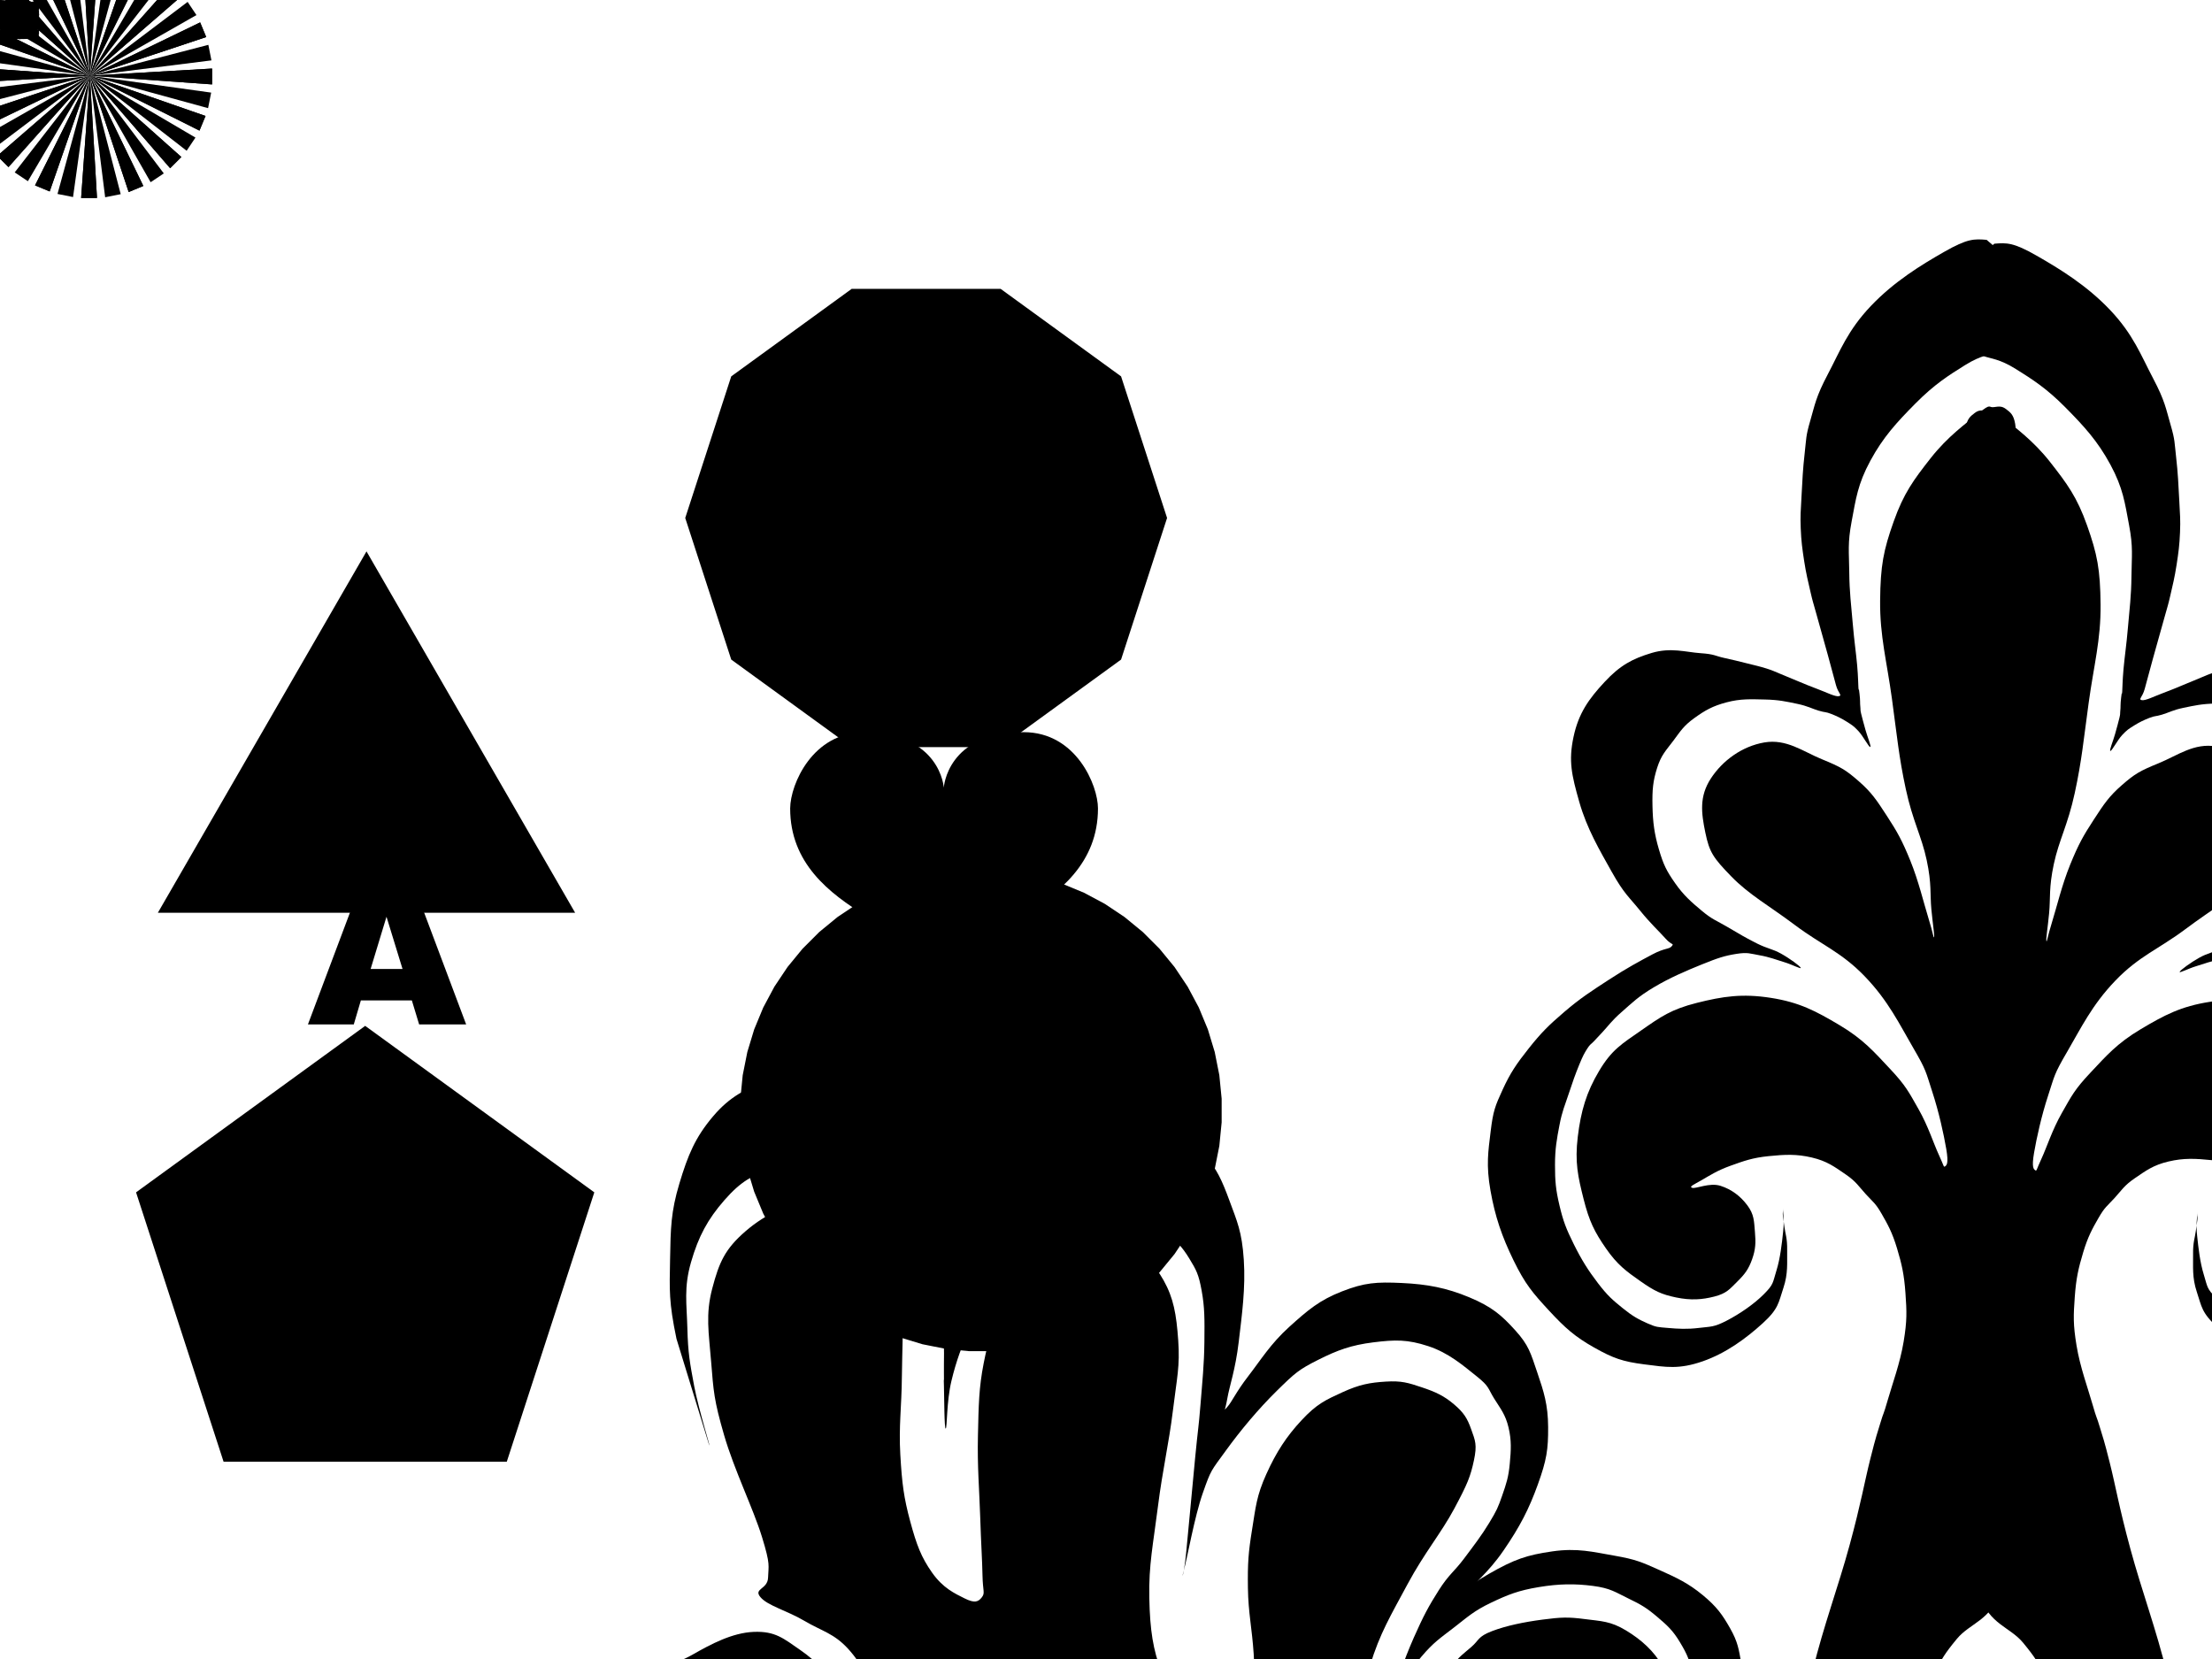 <?xml version="1.0" encoding="utf-8"?>
<!DOCTYPE svg PUBLIC "-//W3C//DTD SVG 1.1//EN" "http://www.w3.org/Graphics/SVG/1.1/DTD/svg11.dtd">
<svg version="1.1" id="Layer_1" xmlns="http://www.w3.org/2000/svg" xmlns:xlink="http://www.w3.org/1999/xlink" x="0px" y="0px"
	 width="1814.17px" height="1360.629px" viewBox="0 0 1814.17 1360.629" enable-background="new 0 0 1814.17 1360.629"
	 xml:space="preserve">

    <svg id="square">
        <polygon points="698.527,612.734 599.732,540.955 561.995,424.814 599.732,308.674 698.527,236.895 820.644,236.895 919.44,308.674 
    	957.176,424.814 919.44,540.955 820.644,612.734 "/>
    </svg>
    <svg id="circle">
        <polygon points="794.89,1108.167 775.593,1106.267 756.575,1102.483 738.019,1096.854 720.105,1089.435 703.004,1080.293 
    	686.881,1069.521 671.892,1057.22 658.181,1043.508 645.88,1028.519 635.107,1012.396 625.966,995.295 618.546,977.381 
    	612.917,958.825 609.134,939.807 607.233,920.51 607.233,901.119 609.134,881.822 612.917,862.804 618.546,844.248 625.966,826.334 
    	635.107,809.232 645.88,793.11 658.181,778.121 671.892,764.409 686.881,752.108 703.004,741.336 720.105,732.194 738.019,724.774 
    	756.575,719.146 775.593,715.362 794.89,713.462 814.281,713.462 833.578,715.362 852.596,719.146 871.152,724.774 889.067,732.194 
    	906.168,741.336 922.29,752.108 937.28,764.409 950.99,778.121 963.292,793.11 974.065,809.232 983.205,826.334 990.626,844.248 
    	996.255,862.804 1000.037,881.822 1001.938,901.119 1001.938,920.51 1000.037,939.807 996.255,958.825 990.626,977.381 
    	983.205,995.295 974.065,1012.396 963.292,1028.519 950.99,1043.508 937.28,1057.22 922.29,1069.521 906.168,1080.293 
    	889.067,1089.435 871.152,1096.854 852.596,1102.483 833.578,1106.267 814.281,1108.167 "/>
    </svg>
    <svg id="pentagon">
        <polygon points="183.365,1198.814 111.585,977.901 299.505,841.369 487.425,977.901 415.646,1198.814 "/>
    </svg>
    <svg id="star5">
	<polygon points="22.137,19.625 32,12 20,12 16,0 12,12 0,12 9.875,19.594 6,32 16.016,24.32 26.008,32"/>
    </svg>
    <svg id="triangle">
        <polygon points="129.467,748.609 300.586,452.224 471.704,748.609 "/>
    </svg>
    <svg id="heart3">
    	<path d="M774.055,646c0,0,2.531-45.517,65.531-45.517c43,0,60.913,43.667,60.913,62.517c0,89.48-126.444,99-126.444,144
	c0-45-126.002-54.52-126-144c0.167-20.344,18.901-62.186,59.864-62.186C771.364,600.814,774.055,646,774.055,646z"/>
    </svg>
    
    
    <svg id="x">
        <polygon points="28,22.398 19.594,14 28,5.602 22.398,0 14,8.402 5.598,0 0,5.602 8.398,14 0,22.398 5.598,28 14,19.598 22.398,28"/>
    </svg>
    
    <svg id="umbrella">
        <path d="M16,0C7.18,0,0,7.178,0,16h4c0-0.826,0.676-1.5,1.5-1.5C6.328,14.5,7,15.174,7,16h4
		c0-0.826,0.676-1.5,1.5-1.5c0.828,0,1.5,0.674,1.5,1.5v10c0,1.102-0.895,2-2,2c-1.102,0-2-0.898-2-2H6c0,3.309,2.695,6,6,6
		c3.312,0,6-2.691,6-6V16c0-0.826,0.676-1.5,1.5-1.5c0.828,0,1.5,0.674,1.5,1.5h4c0-0.826,0.676-1.5,1.5-1.5
		c0.828,0,1.5,0.674,1.5,1.5h4C32,7.178,24.824,0,16,0z"/>
    </svg>
    
    <svg id="rss_x5F_alt">
	<path d="M32,32h-4.57C27.43,16.875,15.125,4.572,0,4.572V0C17.641,0,32,14.355,32,32L32,32z"/>
	<path d="M22.855,32h-4.57c0-10.082-8.207-18.285-18.285-18.285V9.143C12.602,9.143,22.855,19.398,22.855,32
		L22.855,32z"/>
	<path d="M13.715,32H9.141c0-5.043-4.098-9.141-9.141-9.141v-4.574C7.562,18.285,13.715,24.438,13.715,32
		L13.715,32z"/>
	<path d="M4.57,32c0-2.523-2.043-4.57-4.57-4.57V32H4.57z"/>
    </svg>
    
    <svg id="rain">

	<path d="M24,4c-0.379,0-0.738,0.061-1.102,0.111C21.504,1.646,18.926,0,16,0
		c-2.988,0-5.566,1.666-6.941,4.1C8.707,4.053,8.355,4,8,4c-4.41,0-8,3.588-8,8s3.59,8,8,8h16c4.41,0,8-3.588,8-8S28.41,4,24,4z"/>
	<path d="M3.281,27.438c-0.75,0.75-1.969,0.75-2.719,0s-0.75-1.969,0-2.719S6,22,6,22
		S4.031,26.688,3.281,27.438z"/>
	<path d="M11.285,27.438c-0.75,0.75-1.965,0.75-2.719,0c-0.75-0.75-0.75-1.969,0-2.719
		C9.32,23.969,14.004,22,14.004,22S12.039,26.688,11.285,27.438z"/>
	<path d="M19.281,27.438c-0.75,0.75-1.969,0.75-2.719,0s-0.75-1.969,0-2.719S22,22,22,22
		S20.031,26.688,19.281,27.438z"/>
    </svg>
    <svg id="moon_x5F_fill">
	
	<path d="M24.633,22.184c-8.188,0-14.82-6.637-14.82-14.82c0-2.695,0.773-5.188,2.031-7.363
		C5.02,1.969,0,8.188,0,15.645C0,24.676,7.32,32,16.352,32c7.457,0,13.68-5.023,15.648-11.844
		C29.82,21.41,27.328,22.184,24.633,22.184z"/>
    </svg>

    
    <svg id="curved_arrow">
	<path d="M28,14c0-7.73-6.27-14-14-14S0,6.27,0,14C0,8.477,4.477,4,10,4s10,4.477,10,10v2h-4l8,8l8-8h-4V14z"
		/>
    </svg>
    
    <!-- pro shapes -->
    
    <svg class="pro" id="hash">
	<path d="M28,12V8h-5.004l1-8h-4l-1,8h-7.998l1-8h-4l-1,8H0v4h6.498L5.5,20H0v4h5l-1,8h4l1-8h8l-1.002,8H20
		l1-8h7v-4h-6.5l0.996-8H28z M17.5,20h-8l0.998-8h7.998L17.5,20z"/>
    </svg>
    
    <svg class="pro" id="comment_bubble">
	<path d="M14,0C6.27,0,0,6.27,0,14c0,3.832,1.547,7.297,4.043,9.828L4,32l6.703-4.434
			C11.766,27.828,12.859,28,14,28c7.73,0,14-6.27,14-14S21.73,0,14,0z"/>
    </svg>
    
     <svg class="pro" id="ampersand">
        <path d="M9.433,32c-2.58,0-4.939-0.898-6.74-2.695c-3.59-3.594-3.59-9.445,0-13.035l8.336-7.938
                c0.461-0.465,0.727-1.102,0.727-1.785c0-0.68-0.266-1.32-0.742-1.805C10.021,3.75,8.181,3.754,7.181,4.746
                C6.196,5.738,6.196,7.355,7.188,8.348L4.356,11.18C1.806,8.625,1.806,4.473,4.353,1.918c2.562-2.559,6.934-2.555,9.49-0.004
                c1.242,1.238,1.922,2.887,1.922,4.637s-0.68,3.395-1.922,4.629l-8.338,7.934c-2.02,2.016-2.02,5.328,0.02,7.363
                c2.031,2.035,5.566,2.031,7.607,0c2.031-2.035,2.031-5.348,0-7.379l-1.424-1.414l4.354-4.348l2.602,2.828l-1.672,1.672
                c2.266,3.562,1.852,8.359-1.031,11.469C14.163,31.102,11.794,32,9.433,32L9.433,32z"/>
    </svg>

    <svg class="pro" id="aperture_x5F_alt">
        <path d="M30.309,8.973l-9.973,9.973h11.367C31.883,17.984,32,17.008,32,16
                C32,13.467,31.359,11.102,30.309,8.973z"/>
        <path d="M21.055,15.24l8.203-8.199c-1.953-2.879-4.844-5.021-8.203-6.146V15.24z"/>
        <path d="M16.748,21.055l8.205,8.207c2.883-1.949,5.027-4.844,6.152-8.207H16.748z"/>
        <path d="M18.943,11.744V0.297C17.986,0.119,17.008,0,16,0c-2.555,0-4.938,0.654-7.08,1.721L18.943,11.744z"
                />
        <path d="M13.057,20.352v11.352C14.014,31.883,14.992,32,16,32c2.531,0,4.891-0.641,7.02-1.688
                L13.057,20.352z"/>
        <path d="M10.943,16.773L2.75,24.965c1.949,2.875,4.838,5.016,8.193,6.141V16.773z"/>
        <path d="M0.297,13.057C0.119,14.014,0,14.992,0,16c0,2.539,0.645,4.906,1.695,7.035l9.979-9.979H0.297z"/>
        <path d="M6.996,2.781C4.141,4.73,2.014,7.604,0.895,10.943h14.264L6.996,2.781z"/>
    </svg>

    <svg class="pro" id="arrow_x5F_down">
        <path d="M32,16.016l-5.672-5.664c0,0-3.18,3.18-6.312,6.312V0h-8.023v16.664l-6.32-6.32L0,16.016L16,32
                L32,16.016z"/>
    </svg>
    <svg class="pro" id="bolt">
        <polygon points="32,0 8,16 14,20 0,32 24,20 18,16 "/>
    </svg>

    <svg class="pro" id="chart_x5F_alt">
        <path d="M14.534,19.422L3.956,8.844c-5.275,6.086-5.275,15.07,0,21.156L14.534,19.422z"/>
        <path d="M16.118,18V0c-4.99,0.305-9.412,2.18-12.982,5.102L16.118,18z"/>
        <path d="M18.087,4.016v14.812L7.62,29.211C9.948,30.922,12.753,32,15.937,32
                c7.818,0,14.064-6.328,14.064-14.133C30.001,10.789,24.856,5.055,18.087,4.016z"/>
    </svg>

    <svg class="delete" id="cloud"></svg>

    <svg class="pro" id="cog">
        <path d="M32,17.969v-4l-4.781-1.992c-0.133-0.375-0.273-0.738-0.445-1.094l1.93-4.805L25.875,3.25
                l-4.762,1.961c-0.363-0.176-0.734-0.324-1.117-0.461L17.969,0h-4l-1.977,4.734c-0.398,0.141-0.781,0.289-1.16,0.469l-4.754-1.91
                L3.25,6.121l1.938,4.711C5,11.219,4.848,11.613,4.703,12.02L0,14.031v4l4.707,1.961c0.145,0.406,0.301,0.801,0.488,1.188
                l-1.902,4.742l2.828,2.828l4.723-1.945c0.379,0.18,0.766,0.324,1.164,0.461L14.031,32h4l1.98-4.758
                c0.379-0.141,0.754-0.289,1.113-0.461l4.797,1.922l2.828-2.828l-1.969-4.773c0.168-0.359,0.305-0.723,0.438-1.094L32,17.969z
                 "/>
    </svg>
    
    <svg class="pro" id="letter-A">
        <path d="M337.779,820.484h-41.812l-5.809,19.674h-37.603l44.795-119.184h40.172l44.786,119.184h-38.566L337.779,820.484z
        	M330.14,794.712l-13.155-42.845l-13.018,42.845H330.14z"/>
    </svg>

    <svg class="pro" id="eye">
        <path d="M16,0C7.164,0,0,11.844,0,11.844S7.164,24,16,24s16-12.156,16-12.156S24.836,0,16,0z M16,20
                c-4.418,0-8-3.582-8-8s3.582-8,8-8s8,3.582,8,8S20.418,20,16,20z"/>
    </svg>

    <svg class="pro" id="layers_x5F_alt">
        <polygon points="0,24 16,28 32,24 32,28 16,32 0,28 "/>
        <polygon points="0,16 16,20 32,16 32,20 16,24 0,20 "/>
        <polygon points="0,8 16,12 32,8 32,12 16,16 0,12 "/>
        <polygon points="0,0 16,4 32,0 32,4 16,8 0,4 "/>
    </svg>

    <svg class="pro" id="layers">
        <polygon points="0,20 16,24 32,20 32,24 16,28 0,24 "/>
        <polygon points="0,12 16,16 32,12 32,16 16,20 0,16 "/>
        <polygon points="0,4 16,0 32,4 32,8 16,12 0,8 "/>
    </svg>

    <svg class="pro" id="magnifying_x5F_glass">
        <path d="M11.336,19.738c-1.855,1.852-4.414,4.418-5.688,5.688c0.43,0.43,0.488,0.484,0.922,0.922
                c1.27-1.273,3.832-3.836,5.684-5.688C11.934,20.371,11.629,20.066,11.336,19.738z"/>
        <path d="M20.133,0C13.594,0,8.273,5.32,8.273,11.863c0,1.566,0.32,3.051,0.871,4.418L0,25.426L6.57,32
                l9.148-9.152c1.367,0.555,2.852,0.875,4.414,0.875c6.543,0,11.867-5.32,11.867-11.859C32,5.32,26.676,0,20.133,0z M20.133,19.727
                c-4.332,0-7.863-3.531-7.863-7.863c0-4.336,3.531-7.867,7.863-7.867c4.34,0,7.871,3.531,7.871,7.867
                C28.004,16.195,24.473,19.727,20.133,19.727z"/>
    </svg>
    <svg class="pro" id="cloud_hollow">
	<path d="M24,4c-0.379,0-0.738,0.061-1.102,0.111C21.504,1.646,18.926,0,16,0c-2.988,0-5.566,1.666-6.941,4.1
		C8.707,4.053,8.355,4,8,4c-4.41,0-8,3.588-8,8c0,4.414,3.59,8,8,8h16c4.41,0,8-3.586,8-8C32,7.588,28.41,4,24,4z M24,16H8
		c-2.207,0-4-1.795-4-4c0-2.193,1.941-3.885,4.004-3.945c0.008,0.943,0.172,1.869,0.5,2.744l3.746-1.402C12.082,8.953,12,8.482,12,8
		c0-2.205,1.793-4,4-4c1.293,0,2.465,0.641,3.199,1.639C17.27,7.1,16,9.395,16,12h4c0-2.205,1.793-4,4-4s4,1.795,4,4
		S26.207,16,24,16z"/>
    </svg>

    <svg class="delete" id="map_x5F_pin_x5F_stroke">
    </svg>
    
    <svg class="pro" id="map_pin_fill">
        <path d="M17.07,2.93c-3.906-3.906-10.234-3.906-14.141,0c-3.906,3.904-3.906,10.238,0,14.141
				c0,0,7.066,6.93,7.066,14.93c0-8,7.074-14.93,7.074-14.93C20.977,13.168,20.977,6.834,17.07,2.93z M9.996,14.006
				c-2.207,0-3.996-1.789-3.996-4s1.789-4,3.996-4c2.215,0,4.004,1.789,4.004,4S12.211,14.006,9.996,14.006z"/>
    </svg>

    <svg class="pro" id="move">
        <polygon points="18,20 18,26 22,26 16,32 10,26 14,26 14,20 "/>
        <polygon points="14,12 14,6 10,6 16,0 22,6 18,6 18,12 "/>
        <polygon points="12,18 6,18 6,22 0,16 6,10 6,14 12,14 "/>
        <polygon points="20,14 26,14 26,10 32,16 26,22 26,18 20,18 "/>
    </svg>

    <svg class="pro" id="question_x5F_mark">
        <path d="M9.6,30c0,1.102-0.895,2-2,2s-2-0.898-2-2c0-1.109,0.895-2,2-2S9.6,28.891,9.6,30z"/>
        <path d="M7.676,25.977c-1.336,0-2.59-0.523-3.535-1.469c-0.945-1.105-1.465-2.359-1.465-3.695
                s0.52-2.59,1.465-3.371l6.688-6.688C11.584,9.996,12,8.992,12,7.926c0-1.07-0.416-2.074-1.172-2.828
                c-1.559-1.559-4.096-1.562-5.654,0C4.416,5.852,4,6.855,4,7.926H0c0-2.137,0.834-4.148,2.348-5.66
                c3.02-3.023,8.285-3.02,11.309,0.004C15.168,3.777,16,5.785,16,7.926c0,2.137-0.832,4.145-2.344,5.656l-6.688,6.523
                c-0.389,0.391-0.389,1.023,0,1.414c0.391,0.391,1.023,0.391,1.414,0c0.254-0.258,0.293-0.555,0.293-0.711h4
                c0,1.336-0.52,2.594-1.465,3.699C10.266,25.453,9.012,25.977,7.676,25.977L7.676,25.977z"/>
    </svg>

    <svg class="pro" id="reload_x5F_alt">
        <path d="M20,16c0,4.414-3.586,8-8,8s-8-3.586-8-8s3.586-8,8-8l4.023,0.043v3.977L22.035,6l-6.012-6v4H12
                C5.375,4,0,9.375,0,16s5.375,12,12,12s12-5.375,12-12H20z"/>
    </svg>

    <svg class="pro" id="sun_dotted">
        <path d="M16,8c-4.422,0-8,3.582-8,8s3.578,8,8,8c4.414,0,8-3.582,8-8S20.414,8,16,8L16,8z"/>
        <path d="M18,2c0,1.105-0.898,2-2,2c-1.109,0-2-0.895-2-2s0.891-2,2-2C17.102,0,18,0.895,18,2z"/>
        <path d="M2,13.998c1.102,0,2,0.895,2,2c0,1.107-0.898,2-2,2c-1.109,0-2-0.893-2-2C0,14.893,0.891,13.998,2,13.998z"/>
        <path d="M14,30c0-1.109,0.891-2,2-2c1.109,0,2,0.891,2,2c0,1.105-0.891,2-2,2C14.891,32,14,31.105,14,30z"/>
        <path d="M24.594,27.414c-0.781-0.781-0.781-2.047,0-2.828s2.047-0.781,2.828,0c0.789,0.781,0.789,2.047,0,2.828
        C26.641,28.195,25.375,28.195,24.594,27.414z"/>
        <path d="M29.996,17.998C28.898,17.998,28,17.104,28,16c0-1.109,0.898-2,2.008-2c1.098,0,2,0.893,1.988,1.998
        C32.008,17.105,31.105,18,29.996,17.998z"/>
        <path d="M27.422,7.416c-0.781,0.779-2.047,0.779-2.828,0c-0.781-0.785-0.781-2.047,0-2.83
        c0.781-0.779,2.047-0.781,2.828,0.002C28.211,5.369,28.211,6.637,27.422,7.416z"/>
        <path d="M8,6c0,1.105-0.898,2-2,2C4.891,8,4,7.105,4,6s0.891-2,2-2C7.102,4,8,4.895,8,6z"/>
        <path d="M8,26c0,1.105-0.898,2-2,2c-1.109,0-2-0.895-2-2s0.891-2,2-2C7.102,24,8,24.895,8,26z"/>
    </svg>
    
    <svg class="pro" id="rays1">
    	<polygon points="73.711,61.833 79.545,162.333 66.544,162.333 "/>
	<polygon points="73.666,62.333 67.833,-38.168 80.833,-38.168 "/>	
	<polygon points="73.438,62.06 173.939,56.227 173.939,69.227 "/>
	<polygon points="73.938,62.105 -26.562,67.938 -26.562,54.938 "/>
	<polygon points="73.892,61.861 6.953,137.051 -2.241,127.857 "/>
	<polygon points="73.506,62.183 140.446,-13.007 149.639,-3.814 "/>
	<polygon points="73.538,61.829 148.729,128.77 139.536,137.962 "/>
	<polygon points="73.859,62.215 -1.33,-4.725 7.863,-13.917 "/>
	<polygon points="73.526,62.22 164.145,18.37 169.119,30.38 "/>
	<polygon points="74.006,62.069 -16.612,105.918 -21.587,93.907 "/>
	<polygon points="73.841,62.385 29.992,-28.233 42.002,-33.209 "/>
	<polygon points="73.692,61.905 117.54,152.522 105.531,157.497 "/>
	<polygon points="73.484,62.041 168.566,95.111 163.592,107.123 "/>
	<polygon points="73.93,62.274 -21.155,29.204 -16.18,17.193 "/>
	<polygon points="73.59,62.381 106.661,-32.703 118.671,-27.728 "/>
	<polygon points="73.823,61.937 40.753,157.019 28.743,152.043 "/>
    </svg>
    
    <svg class="pro" id="rays2">
    	<polygon points="73.711,61.833 79.545,162.333 66.544,162.333 "/>
	<polygon points="73.666,62.333 67.833,-38.168 80.833,-38.168 "/>
	<polygon points="73.438,62.06 173.939,56.227 173.939,69.227 "/>
	<polygon points="73.938,62.105 -26.562,67.938 -26.562,54.938 "/>
	<polygon points="73.892,61.861 6.953,137.051 -2.241,127.857 "/>
	<polygon points="73.506,62.183 140.446,-13.007 149.639,-3.814 "/>
	<polygon points="73.538,61.829 148.729,128.77 139.536,137.962 "/>
	<polygon points="73.859,62.215 -1.33,-4.725 7.863,-13.917 "/>
	<polygon points="73.526,62.22 164.145,18.37 169.119,30.38 "/>
	<polygon points="74.006,62.069 -16.612,105.918 -21.587,93.907 "/>
	<polygon points="73.841,62.385 29.992,-28.233 42.002,-33.209 "/>
	<polygon points="73.692,61.905 117.54,152.522 105.531,157.497 "/>
	<polygon points="73.484,62.041 168.566,95.111 163.592,107.123 "/>
	<polygon points="73.93,62.274 -21.155,29.204 -16.18,17.193 "/>
	<polygon points="73.59,62.381 106.661,-32.703 118.671,-27.728 "/>
	<polygon points="73.823,61.937 40.753,157.019 28.743,152.043 "/>
	<polygon points="73.665,61.819 98.993,159.25 86.242,161.786 "/>
	<polygon points="73.718,62.318 48.391,-35.113 61.141,-37.649 "/>
	<polygon points="73.442,62.095 170.874,36.767 173.41,49.517 "/>
	<polygon points="73.941,62.042 -23.49,87.37 -26.026,74.62 "/>
	<polygon points="73.848,61.811 22.864,148.616 12.053,141.393 "/>
	<polygon points="73.532,62.202 124.518,-24.602 135.326,-17.379 "/>
	<polygon points="73.494,61.849 160.3,112.835 153.077,123.644 "/>
	<polygon points="73.885,62.165 -12.919,11.18 -5.696,0.371 "/>
	<polygon points="73.559,62.235 153.882,1.549 161.104,12.358 "/>
	<polygon points="74,61.993 -6.322,122.679 -13.545,111.868 "/>
	<polygon points="73.9,62.335 13.215,-17.987 24.023,-25.211 "/>
	<polygon points="73.66,61.894 134.345,142.215 123.537,149.437 "/>
	<polygon points="73.483,62.067 173.19,75.953 170.654,88.705 "/>
	<polygon points="73.965,62.209 -25.744,48.325 -23.208,35.574 "/>
	<polygon points="73.653,62.38 87.539,-37.329 100.288,-34.792 "/>
	<polygon points="73.795,61.899 59.91,161.605 47.16,159.069 "/>
    </svg>
    <svg class="pro" id="baroque1">
        <path class="path" d="M1513.639,2074.276 C1512.351,2081.749 1536.437,2068.19 1551.85,2055.186 C1567.264,2042.182 1578.931,2028.751 1590.706,2009.255 C1602.481,1989.757 1605.679,1980.374 1610.725,1957.703 C1615.772,1935.031 1617.985,1919.619 1615.939,1895.897 C1613.893,1872.176 1608.286,1860.318 1600.495,1839.096 C1592.705,1817.873 1586.507,1808.82 1576.986,1789.784 C1567.465,1770.748 1562.062,1766.381 1552.89,1743.914 C1543.718,1721.446 1537.629,1702.579 1531.126,1677.447 C1524.622,1652.316 1522.671,1642.019 1520.374,1618.257 C1518.077,1594.495 1517.747,1583.003 1519.641,1558.637 C1521.536,1534.27 1522.616,1522.8 1529.845,1496.426 C1537.075,1470.053 1547.633,1446.229 1555.788,1426.768 C1563.943,1407.306 1564.448,1410.342 1570.621,1399.119 C1576.794,1387.896 1579.789,1381.658 1586.652,1370.655 C1593.514,1359.652 1594.183,1357.107 1604.934,1344.103 C1615.684,1331.099 1632.692,1329.026 1640.405,1305.638 C1648.119,1282.248 1642.076,1258.894 1643.499,1227.158 C1644.923,1195.423 1645.937,1181.117 1647.523,1146.96 C1649.111,1112.803 1649.46,1095.184 1651.434,1056.372 C1653.408,1017.559 1656.583,978.387 1657.394,952.899 C1658.204,927.409 1656.218,938.012 1655.486,928.927 C1654.754,919.841 1654.619,927.129 1653.734,907.471 C1652.849,887.814 1651.905,863.951 1651.063,830.639 C1650.221,797.326 1650.025,779.858 1649.525,740.908 C1649.025,701.957 1649.181,680.005 1648.565,635.887 C1647.947,591.77 1645.697,565.056 1646.439,520.322 C1647.183,475.588 1651.188,441.832 1652.28,412.216 C1653.372,382.6 1651.812,385.191 1651.899,372.243 C1651.986,359.296 1654.01,354.8 1652.715,347.478 C1651.421,340.156 1648.938,338.346 1645.427,335.632 C1641.917,332.918 1639.649,333.295 1635.163,333.908 C1630.677,334.521 1633.339,330.334 1622.997,338.697 C1612.656,347.06 1597.444,357.901 1583.458,375.724 C1569.471,393.546 1561.36,404.415 1553.064,427.809 C1544.769,451.203 1542.256,463.618 1541.98,492.694 C1541.705,521.77 1547.475,542.304 1551.686,573.188 C1555.897,604.072 1557.336,620.663 1563.035,647.116 C1568.735,673.57 1575.985,685.718 1580.18,705.459 C1584.377,725.2 1582.806,733.211 1584.015,745.824 C1585.225,758.437 1586.701,767.058 1586.227,768.523 C1585.752,769.988 1585.537,765.674 1581.642,753.147 C1577.747,740.619 1573.571,722.674 1566.753,705.883 C1559.934,689.091 1556.036,682.246 1547.549,669.189 C1539.063,656.131 1534.989,649.898 1524.32,640.595 C1513.651,631.293 1509.672,629.012 1494.206,622.677 C1478.739,616.341 1465.192,605.769 1446.987,608.92 C1428.781,612.071 1412.849,623.636 1403.178,638.431 C1393.508,653.225 1395.317,666.847 1398.636,682.893 C1401.953,698.938 1405.042,703.479 1419.768,718.659 C1434.494,733.839 1450.325,742.354 1472.265,758.792 C1494.205,775.229 1510.108,780.747 1529.468,800.846 C1548.827,820.945 1558.002,840.361 1569.062,859.287 C1580.122,878.213 1579.334,878.864 1584.767,895.475 C1590.201,912.085 1594.136,930.116 1596.229,942.341 C1598.322,954.565 1596.459,955.663 1595.231,956.597 C1594.003,957.53 1594.45,956.415 1590.09,947.008 C1585.73,937.601 1581.436,923.651 1573.429,909.562 C1565.422,895.473 1562.982,890.309 1550.057,876.564 C1537.132,862.818 1528.333,852.471 1508.802,840.837 C1489.27,829.203 1475.802,822.067 1452.399,818.395 C1428.996,814.723 1413.065,817.136 1391.788,822.474 C1370.511,827.812 1362.071,833.913 1346.013,845.086 C1329.956,856.259 1321.897,860.91 1311.499,878.34 C1301.101,895.77 1296.568,911.223 1294.025,932.234 C1291.483,953.245 1294.177,965.079 1298.786,983.396 C1303.396,1001.712 1307.763,1010.347 1317.073,1023.814 C1326.383,1037.282 1333.832,1042.676 1345.337,1050.732 C1356.842,1058.789 1362.452,1061.573 1374.597,1064.097 C1386.743,1066.621 1396.032,1065.935 1406.062,1063.354 C1416.093,1060.774 1418.568,1057.297 1424.749,1051.196 C1430.931,1045.095 1434.057,1041.024 1436.969,1032.849 C1439.88,1024.675 1440.085,1019.185 1439.308,1010.324 C1438.531,1001.463 1438.732,996.1 1433.083,988.545 C1427.434,980.991 1420.1,975.419 1411.064,972.552 C1402.029,969.686 1390.988,975.148 1387.906,974.211 C1384.823,973.273 1389.367,971.493 1395.65,967.864 C1401.933,964.234 1408.345,959.994 1419.321,956.063 C1430.296,952.132 1437.201,949.556 1450.526,948.208 C1463.85,946.861 1473.35,946.363 1485.943,949.326 C1498.537,952.289 1504.613,956.988 1513.494,963.022 C1522.374,969.057 1524.4,973.005 1530.344,979.5 C1536.289,985.996 1538.115,986.629 1543.216,995.498 C1548.317,1004.366 1551.943,1010.843 1555.85,1023.843 C1559.756,1036.843 1561.667,1045.177 1562.748,1060.497 C1563.828,1075.818 1564.164,1082.869 1561.252,1100.447 C1558.34,1118.025 1552.01,1135.037 1548.188,1148.387 C1544.366,1161.737 1544.982,1157.614 1542.142,1167.197 C1539.302,1176.782 1539.021,1176.318 1533.987,1196.307 C1528.953,1216.296 1526.432,1232.398 1516.971,1267.142 C1507.51,1301.885 1495.738,1332.955 1486.682,1370.027 C1477.627,1407.099 1475.967,1419.013 1471.695,1452.502 C1467.424,1485.992 1465.794,1508.4 1465.323,1537.474 C1464.852,1566.549 1465.518,1571.75 1469.343,1597.875 C1473.167,1624.001 1476.813,1640.558 1484.444,1668.102 C1492.075,1695.645 1497.646,1710.87 1507.498,1735.594 C1517.352,1760.317 1522.911,1770.987 1533.71,1791.719 C1544.508,1812.452 1552.472,1818.34 1561.491,1839.255 C1570.51,1860.171 1575.794,1870.53 1578.806,1896.3 C1581.818,1922.07 1580.654,1943.801 1576.551,1968.105 C1572.448,1992.409 1570.873,1996.584 1558.291,2017.818z"/>
        <path class="path" d="M1645.699,210.85 C1648.799,219.122 1644.854,223.473 1644.849,238.068 C1644.844,252.663 1645.688,273.974 1645.674,283.827 C1645.661,293.681 1646.221,286.352 1644.782,287.338 C1643.343,288.323 1645.108,286.332 1638.478,288.756 C1631.849,291.179 1625.126,291.039 1611.635,299.456 C1598.144,307.873 1586.546,315.171 1571.023,330.841 C1555.499,346.51 1544.491,358.485 1534.018,377.803 C1523.545,397.122 1522.127,409.148 1518.657,427.433 C1515.187,445.717 1516.499,452.485 1516.668,469.226 C1516.837,485.967 1518.208,495.876 1519.502,511.137 C1520.796,526.398 1522.201,534.973 1523.136,545.531 C1524.072,556.088 1523.874,559.871 1524.18,563.925 C1524.486,567.978 1524.418,564.056 1524.666,565.796 C1524.915,567.535 1525.24,570.276 1525.423,572.623 C1525.606,574.969 1525.499,575.871 1525.582,577.527 C1525.665,579.183 1525.664,579.313 1525.837,580.904 C1526.011,582.494 1525.613,581.902 1526.448,585.478 C1527.283,589.053 1528.533,593.35 1530.014,598.781 C1531.494,604.212 1535.02,612.475 1533.85,612.632 C1532.68,612.789 1528.059,603.74 1524.165,599.565 C1520.271,595.39 1518.878,594.581 1514.381,591.757 C1509.884,588.934 1506.228,587.225 1501.679,585.448 C1497.13,583.671 1497.191,584.515 1491.637,582.872 C1486.083,581.229 1482.739,579.067 1473.908,577.234 C1465.077,575.401 1459.04,573.953 1447.482,573.707 C1435.924,573.46 1427.697,572.955 1416.118,576.002 C1404.539,579.05 1398.334,582.641 1389.585,588.945 C1380.836,595.25 1378.467,599.364 1372.371,607.524 C1366.274,615.685 1362.519,619.033 1359.101,629.748 C1355.684,640.462 1354.999,647.743 1355.284,661.097 C1355.568,674.451 1356.813,683.87 1360.523,696.516 C1364.233,709.163 1366.756,714.205 1373.833,724.329 C1380.911,734.453 1387.305,739.939 1395.912,747.136 C1404.518,754.333 1407.832,754.973 1416.867,760.314 C1425.901,765.655 1432.315,769.48 1441.085,773.84 C1449.854,778.2 1453.555,778.137 1460.714,782.116 C1467.872,786.095 1476.321,792.324 1476.877,793.735 C1477.433,795.145 1470.236,791.219 1463.496,789.168 C1456.755,787.118 1451.073,784.851 1443.176,783.484 C1435.28,782.118 1433.527,780.824 1424.014,782.337 C1414.501,783.85 1409.117,785.582 1395.612,791.047 C1382.107,796.511 1369.591,801.891 1356.489,809.661 C1343.387,817.43 1338.55,822.519 1330.1,829.892 C1321.649,837.264 1318.777,841.732 1314.236,846.524 C1309.696,851.315 1309.881,851.157 1307.397,853.847 C1304.913,856.538 1304.246,856.117 1301.816,859.976 C1299.385,863.836 1298.296,865.711 1295.243,873.145 C1292.189,880.58 1289.793,887.246 1286.548,897.15 C1283.303,907.054 1281.259,911.01 1279.016,922.666 C1276.773,934.323 1275.33,942.216 1275.332,955.43 C1275.333,968.644 1275.934,975.716 1279.026,988.735 C1282.118,1001.754 1284.479,1007.788 1290.791,1020.524 C1297.102,1033.26 1302.574,1041.943 1310.585,1052.415 C1318.597,1062.886 1322.72,1066.289 1330.849,1072.881 C1338.978,1079.474 1343.835,1082.133 1351.231,1085.378 C1358.627,1088.623 1359.398,1088.361 1367.829,1089.104 C1376.259,1089.848 1383.719,1090.289 1393.383,1089.094 C1403.046,1087.899 1405.499,1088.657 1416.145,1083.129 C1426.79,1077.601 1438.451,1069.662 1446.609,1061.456 C1454.768,1053.249 1453.771,1052.329 1456.935,1042.098 C1460.099,1031.866 1461.353,1020.316 1462.429,1010.296 C1463.505,1000.277 1462.341,995.366 1462.314,992.001 C1462.287,988.636 1462.308,992.431 1462.293,993.472 C1462.279,994.514 1461.998,994.638 1462.241,997.208 C1462.483,999.778 1462.807,1000.676 1463.507,1006.321 C1464.207,1011.966 1465.911,1015.434 1465.738,1025.434 C1465.565,1035.434 1466.664,1044.34 1462.641,1056.32 C1458.618,1068.302 1458.867,1073.304 1445.621,1085.339 C1432.375,1097.374 1415.792,1109.764 1396.41,1116.496 C1377.029,1123.227 1366.518,1121.263 1348.716,1118.996 C1330.913,1116.729 1323.065,1113.997 1307.397,1105.162 C1291.728,1096.326 1283.589,1089.116 1270.373,1074.817 C1257.157,1060.517 1250.906,1053.314 1241.318,1033.663 C1231.73,1014.011 1226.182,997.737 1222.434,976.56 C1218.686,955.383 1220.572,944.384 1222.576,927.777 C1224.58,911.169 1226.199,907.122 1232.454,893.521 C1238.708,879.921 1243.732,872.511 1253.85,859.775 C1263.968,847.038 1269.88,841.11 1283.044,829.839 C1296.208,818.568 1305.234,812.84 1319.669,803.421 C1334.103,794.002 1344.939,788.216 1355.216,782.744 C1365.492,777.272 1368.907,778.669 1371.051,776.06 C1373.196,773.452 1371.161,775.588 1365.939,769.703 C1360.718,763.818 1353.747,757.548 1344.946,746.638 C1336.145,735.727 1331.875,732.944 1321.933,715.151 C1311.991,697.359 1301.526,679.796 1295.237,657.676 C1288.948,635.556 1286.352,624.206 1290.488,604.551 C1294.625,584.897 1303.102,573.207 1315.919,559.402 C1328.736,545.598 1338.838,540.271 1354.572,535.53 C1370.307,530.788 1382.703,534.883 1394.591,535.695 C1406.479,536.507 1406.422,537.93 1414.013,539.589 C1421.603,541.248 1425.571,542.248 1432.543,543.991 C1439.514,545.734 1443.39,546.581 1448.872,548.302 C1454.354,550.022 1454.889,550.551 1459.953,552.592 C1465.017,554.634 1468.031,555.997 1474.193,558.511 C1480.356,561.024 1483.967,562.67 1490.766,565.159 C1497.566,567.649 1505.192,571.621 1508.19,570.958 C1511.188,570.296 1507.593,568.66 1505.757,561.846 C1503.922,555.033 1502.271,548.719 1499.012,536.89 C1495.753,525.061 1492.297,513.007 1489.462,502.7 C1486.626,492.393 1486.793,493.876 1484.836,485.352 C1482.879,476.829 1481.271,470.47 1479.678,460.082 C1478.085,449.694 1477.305,444.023 1476.871,433.415 C1476.437,422.807 1476.866,419.334 1477.507,407.042 C1478.149,394.75 1478.642,384.355 1480.078,371.956 C1481.514,359.557 1480.883,358.05 1484.686,345.046 C1488.489,332.042 1489.148,325.759 1499.092,306.936 C1509.036,288.113 1515.299,271.02 1534.405,250.931 C1553.511,230.843 1575.632,217.339 1594.62,206.494 C1613.609,195.65 1619.131,195.835 1629.346,196.706z"/>
        <path class="path" d="M1634.544,1431.972 C1638.869,1438.793 1635.562,1446.329 1636.916,1472.768 C1638.27,1499.207 1640.196,1533.029 1641.313,1564.167 C1642.43,1595.305 1642.572,1601.433 1642.501,1628.457 C1642.43,1655.482 1641.926,1671.451 1640.957,1699.289 C1639.988,1727.127 1638.772,1745.858 1637.658,1767.649 C1636.543,1789.44 1636.5,1794.325 1635.386,1808.243 C1634.272,1822.162 1634.681,1836.471 1632.086,1837.241 C1629.492,1838.01 1627.416,1823.221 1622.414,1812.091 C1617.411,1800.962 1615.175,1799.235 1607.073,1781.592 C1598.971,1763.949 1589.797,1747.348 1581.903,1723.879 C1574.009,1700.409 1571.562,1687.675 1567.602,1664.245 C1563.642,1640.816 1563.174,1629.854 1562.103,1606.73 C1561.031,1583.606 1560.714,1568.664 1562.243,1548.622 C1563.773,1528.581 1564.54,1523.03 1569.752,1506.524 C1574.963,1490.017 1579.195,1479.664 1588.303,1466.092 C1597.411,1452.519 1606.043,1445.486 1615.291,1438.662z"/>
        <path class="path" d="M1614.159,1931.668 C1610.067,1919.638 1602.409,1963.312 1583.366,1990.851 C1564.322,2018.389 1535.521,2080.602 1518.942,2069.362 C1502.363,2058.122 1506.303,1970.826 1500.472,1934.649 C1494.641,1898.473 1495.225,1905.363 1489.788,1888.483 C1484.351,1871.602 1481.862,1867.103 1473.289,1850.248 C1464.715,1833.392 1458.986,1822.244 1446.919,1804.204 C1434.852,1786.165 1425.479,1775.38 1412.954,1760.05 C1400.428,1744.721 1397.4,1741.183 1384.291,1727.557 C1371.182,1713.93 1362.484,1706.86 1347.409,1691.919 C1332.334,1676.978 1321.603,1667.777 1308.915,1652.851 C1296.227,1637.925 1294.748,1635.667 1283.968,1617.288 C1273.188,1598.908 1264.698,1585.596 1255.017,1560.956 C1245.335,1536.316 1239.328,1514.667 1235.561,1494.087 C1231.794,1473.507 1233.999,1469.735 1236.181,1458.055 C1238.362,1446.377 1242.562,1442.873 1246.471,1435.69 C1250.379,1428.507 1253.089,1424.173 1255.723,1422.14 C1258.357,1420.107 1255.522,1418.767 1259.643,1425.526 C1263.763,1432.284 1267.252,1447.385 1276.327,1455.934 C1285.401,1464.481 1289.911,1469.669 1305.017,1468.265 C1320.122,1466.861 1339.079,1462.818 1351.854,1448.913 C1364.63,1435.007 1366.563,1415.233 1368.893,1398.737 C1371.223,1382.24 1370.563,1378.734 1363.504,1366.43 C1356.446,1354.127 1346.358,1344.932 1333.6,1337.221 C1320.842,1329.51 1313.406,1329.66 1299.716,1327.878 C1286.026,1326.096 1280.374,1326.325 1265.148,1328.31 C1249.923,1330.294 1235.261,1333.325 1223.589,1337.8 C1211.917,1342.274 1213.243,1345.094 1206.789,1350.68 C1200.334,1356.267 1196.754,1358.623 1191.318,1365.731 C1185.883,1372.839 1182.923,1378.938 1179.611,1386.219 C1176.298,1393.501 1176.652,1395.02 1174.756,1402.138 C1172.861,1409.257 1171.675,1411.241 1170.133,1421.813 C1168.59,1432.384 1167.487,1441.491 1167.041,1454.997 C1166.595,1468.503 1167.688,1479.117 1167.903,1489.343 C1168.119,1499.57 1169.066,1502.687 1168.12,1506.131 C1167.174,1509.575 1166.081,1507.023 1163.174,1506.564 C1160.267,1506.104 1158.078,1505.996 1153.586,1503.834 C1149.094,1501.672 1146.337,1502.332 1140.713,1495.756 C1135.09,1489.18 1130.678,1484.109 1125.469,1470.954 C1120.261,1457.799 1115.031,1451.003 1114.671,1429.98 C1114.312,1408.957 1115.723,1391.989 1123.672,1365.84 C1131.621,1339.69 1140.605,1324.936 1154.414,1299.232 C1168.222,1273.528 1181.834,1257.602 1192.715,1237.32 C1203.596,1217.038 1206.039,1210.823 1208.821,1197.822 C1211.603,1184.822 1209.898,1181.541 1206.626,1172.319 C1203.354,1163.097 1200.571,1158.616 1192.461,1151.711 C1184.351,1144.807 1177.253,1141.517 1166.077,1137.798 C1154.901,1134.079 1149.578,1132.317 1136.583,1133.118 C1123.588,1133.92 1114.914,1135.477 1101.102,1141.804 C1087.289,1148.132 1080.016,1151.335 1067.519,1164.757 C1055.021,1178.179 1046.745,1190.935 1038.613,1208.913 C1030.482,1226.89 1029.888,1235.951 1026.861,1254.647 C1023.833,1273.341 1023.204,1281.986 1023.477,1302.388 C1023.749,1322.789 1026.872,1335.559 1028.224,1356.655 C1029.575,1377.752 1029.493,1395.761 1030.234,1407.87 C1030.975,1419.978 1033.414,1415.366 1031.927,1417.196 C1030.44,1419.026 1033.897,1419.975 1022.798,1417.021 C1011.698,1414.067 990.492,1411.606 976.43,1402.426 C962.368,1393.245 959.253,1389.497 952.487,1371.117 C945.721,1352.737 943.164,1337.622 942.6,1310.525 C942.036,1283.428 945.802,1266.324 949.669,1235.631 C953.536,1204.937 958.607,1184.336 961.935,1157.056 C965.264,1129.776 967.831,1120.623 966.314,1099.23 C964.796,1077.837 962.516,1064.691 954.348,1050.094 C946.181,1035.497 939.431,1031.3 925.475,1026.244 C911.519,1021.189 899.708,1021.411 884.569,1024.818 C869.429,1028.224 862.285,1033.04 849.775,1043.277 C837.265,1053.513 830.616,1061.063 822.018,1076.002 C813.421,1090.942 810.778,1097.683 806.785,1117.975 C802.793,1138.268 802.631,1152.26 802.056,1177.465 C801.479,1202.669 803.159,1221.07 803.906,1243.998 C804.653,1266.926 805.536,1278.882 805.794,1292.103 C806.051,1305.325 808.131,1306.343 805.196,1310.106 C802.261,1313.87 799.265,1314.979 791.119,1310.921 C782.973,1306.863 773.393,1302.47 764.467,1289.819 C755.54,1277.167 751.699,1266.993 746.486,1247.664 C741.272,1228.335 739.764,1216.739 738.4,1193.176 C737.035,1169.613 739.453,1153.778 739.662,1129.848 C739.872,1105.919 741.121,1093.523 739.449,1073.53 C737.776,1053.536 737.195,1045.306 731.299,1029.88 C725.404,1014.454 722.391,1005.743 709.973,996.4 C697.554,987.057 688.895,980.502 669.205,983.165 C649.514,985.829 628.529,995.01 611.52,1009.719 C594.512,1024.428 589.818,1035.276 584.163,1056.709 C578.507,1078.142 581.305,1092.834 583.242,1116.883 C585.18,1140.932 585.517,1148.249 593.849,1176.956 C602.182,1205.662 617.686,1237.05 624.904,1260.414 C632.122,1283.778 630.188,1283.883 629.938,1293.775 C629.688,1303.667 617.681,1302.751 623.656,1309.873 C629.63,1316.994 645.384,1320.862 659.809,1329.385 C674.233,1337.908 683.987,1339.509 695.779,1352.486 C707.572,1365.463 713.306,1379.572 718.769,1394.268 C724.231,1408.964 717.494,1422.757 723.092,1425.965 C728.692,1429.172 732.937,1417.043 746.764,1410.305 C760.593,1403.568 769.302,1393.937 792.233,1392.278 C815.164,1390.619 841.568,1391.541 861.421,1402.009 C881.275,1412.476 888.003,1426.342 891.501,1444.617 C894.998,1462.891 880.472,1480.731 878.912,1493.382 C877.351,1506.033 878.049,1506.623 883.7,1507.871 C889.351,1509.12 897.29,1502.817 907.167,1499.622 C917.045,1496.427 920.841,1492.279 933.087,1491.897 C945.333,1491.513 951.18,1493.638 968.396,1497.707 C985.611,1501.775 1001.028,1506.557 1019.165,1512.237 C1037.302,1517.917 1046.848,1521.543 1059.08,1526.107 C1071.312,1530.671 1075.859,1533.067 1080.325,1535.058 C1084.791,1537.048 1076.998,1533.094 1081.409,1536.06 C1085.821,1539.026 1096.693,1546.121 1102.384,1549.888 C1108.075,1553.654 1105.415,1551.422 1109.865,1554.892 C1114.316,1558.363 1115.392,1559.715 1124.636,1567.239 C1133.88,1574.763 1140.362,1576.308 1156.085,1592.515 C1171.809,1608.721 1186.311,1626.208 1203.254,1648.271 C1220.196,1670.335 1225.307,1676.968 1240.799,1702.833 C1256.292,1728.697 1270.986,1760.57 1280.715,1777.593 C1290.444,1794.615 1284.787,1786.229 1289.445,1787.947 C1294.103,1789.664 1294.971,1787.012 1304.005,1786.179 C1313.04,1785.347 1320.862,1783.122 1334.617,1783.786 C1348.372,1784.449 1357.82,1784.333 1372.78,1789.494 C1387.74,1794.655 1398.272,1800.434 1409.417,1809.59 C1420.562,1818.746 1422.228,1824.588 1428.504,1835.275 C1434.78,1845.963 1438.621,1852.831 1440.795,1863.028 C1442.968,1873.225 1442.787,1877.562 1439.374,1886.26 C1435.961,1894.958 1430.24,1900.953 1423.73,1906.516 C1417.22,1912.08 1408.196,1911.725 1406.823,1914.079 C1405.45,1916.433 1411.359,1912.306 1416.864,1918.286 C1422.37,1924.267 1429.824,1930.322 1434.352,1943.982 C1438.88,1957.642 1438.91,1969.14 1439.504,1986.587 C1440.099,2004.034 1440.946,2011.882 1437.324,2031.216 C1433.702,2050.549 1429.893,2063.025 1421.395,2083.256 C1412.897,2103.485 1404.1,2115.856 1394.832,2132.366 C1385.565,2148.876 1379.817,2156.351 1375.058,2165.804 C1370.3,2175.257 1372.285,2173.905 1371.038,2179.63 C1369.792,2185.354 1369.586,2188.547 1368.825,2194.425 C1368.064,2200.302 1369.224,2202.273 1367.233,2209.019 C1365.242,2215.764 1361.564,2222.826 1358.868,2228.151 C1356.173,2233.477 1353.689,2233.026 1353.756,2235.644 C1353.824,2238.262 1356.908,2238.776 1359.206,2241.24 C1361.503,2243.704 1363.382,2246.536 1365.245,2247.964 C1367.108,2249.392 1365.039,2248.915 1368.521,2248.379 C1372.002,2247.843 1376.072,2252.075 1382.652,2245.282 C1389.233,2238.489 1390.85,2224.379 1401.421,2214.414 C1411.993,2204.45 1425.697,2201.39 1435.51,2195.46 C1445.322,2189.529 1440.729,2192.44 1450.483,2184.764 C1460.237,2177.088 1453.612,2183.831 1484.28,2157.079 C1514.948,2130.327 1577.85,2096.085 1603.825,2051.003z"/>
        <path class="path" d="M581.374,1184.357 C584.271,1192.083 572.845,1155.687 569.32,1136.716 C565.795,1117.745 564.257,1109.83 563.748,1089.502 C563.238,1069.173 560.698,1056.113 566.774,1035.074 C572.849,1014.034 580.418,999.972 594.128,984.302 C607.839,968.631 616.457,964.493 635.326,956.722 C654.195,948.952 670.289,945.553 688.472,945.449 C706.656,945.346 713.696,948.508 726.242,956.202 C738.789,963.897 743.16,969.833 751.204,983.922 C759.248,998.011 762.043,1006.28 766.462,1026.648 C770.88,1047.016 771.758,1065.803 773.298,1085.761 C774.838,1105.72 773.989,1116.301 774.161,1126.443 C774.334,1136.585 773.866,1127.433 774.162,1136.471 C774.458,1145.508 774.414,1172.403 775.643,1171.628 C776.871,1170.853 776.233,1149.643 780.306,1132.597 C784.378,1115.551 788.703,1104.958 796.004,1086.399 C803.305,1067.841 803.847,1056.43 816.809,1039.804 C829.771,1023.179 844.0,1013.047 860.811,1003.271 C877.622,993.495 886.469,992.551 900.864,990.923 C915.259,989.296 921.685,991.191 932.785,995.133 C943.884,999.075 947.857,1003.256 956.361,1010.633 C964.866,1018.01 969.471,1022.431 975.307,1032.017 C981.143,1041.604 983.047,1044.876 985.542,1058.567 C988.037,1072.259 987.976,1081.763 987.782,1100.475 C987.587,1119.187 986.079,1133.172 984.568,1152.126 C983.058,1171.08 982.591,1170.824 980.229,1195.246 C977.866,1219.668 974.574,1255.87 972.755,1274.235 C970.936,1292.601 968.388,1297.017 971.132,1287.075 C973.877,1277.134 979.658,1243.961 986.479,1224.528 C993.3,1205.095 993.103,1206.672 1005.236,1189.911 C1017.37,1173.15 1031.966,1155.655 1047.145,1140.723 C1062.325,1125.791 1065.313,1123.21 1081.136,1115.253 C1096.958,1107.295 1108.226,1103.184 1126.257,1100.936 C1144.289,1098.687 1154.36,1098.473 1171.293,1104.013 C1188.226,1109.553 1200.09,1120.022 1210.925,1128.634 C1221.76,1137.247 1220.208,1138.656 1225.467,1147.076 C1230.726,1155.496 1234.667,1160.053 1237.22,1170.736 C1239.772,1181.419 1239.27,1189.322 1238.23,1200.492 C1237.189,1211.661 1235.388,1216.883 1232.018,1226.58 C1228.648,1236.278 1227.619,1238.664 1221.38,1248.98 C1215.14,1259.296 1209.082,1267.132 1200.82,1278.162 C1192.558,1289.191 1188.335,1291.126 1180.071,1304.128 C1171.806,1317.129 1167.378,1325.357 1159.5,1343.168 C1151.622,1360.978 1143.396,1384.623 1140.682,1393.181 C1137.969,1401.738 1140.935,1395.01 1145.933,1385.954 C1150.93,1376.899 1155.877,1362.246 1165.671,1347.903 C1175.465,1333.56 1181.381,1329.537 1194.901,1314.24 C1208.422,1298.943 1220.008,1290.752 1233.274,1271.417 C1246.54,1252.082 1253.945,1237.764 1261.23,1217.566 C1268.515,1197.369 1269.796,1188.842 1269.7,1170.431 C1269.605,1152.02 1266.157,1141.398 1260.753,1125.511 C1255.348,1109.625 1253.831,1103.306 1242.68,1090.998 C1231.529,1078.691 1223.586,1071.723 1204.997,1063.974 C1186.408,1056.225 1170.6,1053.223 1149.733,1052.252 C1128.867,1051.281 1119.138,1051.918 1100.664,1059.12 C1082.189,1066.322 1072.735,1074.362 1057.361,1088.261 C1041.986,1102.16 1033.925,1115.52 1023.79,1128.618 C1013.655,1141.716 1010.129,1150.079 1006.687,1153.752 C1003.244,1157.424 1004.732,1157.584 1006.578,1146.978 C1008.423,1136.372 1013.211,1123.477 1015.915,1100.722 C1018.619,1077.968 1021.616,1056.413 1020.099,1033.206 C1018.581,1009.999 1014.559,1001.654 1008.326,984.687 C1002.094,967.72 998.037,959.104 988.935,948.373 C979.832,937.641 975.27,936.313 962.813,931.031 C950.355,925.748 942.177,922.355 926.645,921.958 C911.112,921.563 901.203,922.363 885.151,929.051 C869.1,935.738 860.631,943.212 846.386,955.396 C832.141,967.581 824.178,976.223 813.927,989.972 C803.676,1003.721 797.299,1017.345 795.132,1024.144 C792.964,1030.943 801.652,1029.457 803.091,1023.967 C804.529,1018.477 809.432,1018.162 802.325,996.694 C795.218,975.227 782.183,939.9 767.558,916.629 C752.933,893.358 747.739,889.57 729.201,880.339 C710.663,871.109 694.796,869.586 674.868,870.476 C654.94,871.367 647.608,875.727 629.559,884.79 C611.51,893.853 599.096,898.625 584.625,915.791 C570.153,932.956 564.214,947.248 557.202,970.62 C550.189,993.991 550.036,1007.154 549.562,1032.647 C549.088,1058.139 548.471,1067.742 554.833,1098.084z"/>
        <path class="path" d="M1327.743,1487.125 C1323.915,1487.031 1339.018,1486.27 1348.048,1480.799 C1357.078,1475.328 1365.713,1468.171 1372.893,1459.769 C1380.072,1451.367 1380.665,1448.386 1383.947,1438.79 C1387.228,1429.194 1388.413,1424.58 1389.302,1411.792 C1390.192,1399.003 1390.682,1387.811 1388.394,1374.846 C1386.106,1361.88 1383.705,1356.718 1377.864,1346.966 C1372.023,1337.214 1367.636,1333.269 1359.189,1326.085 C1350.742,1318.9 1346.211,1316.131 1335.627,1311.045 C1325.043,1305.959 1320.984,1302.534 1306.269,1300.655 C1291.554,1298.777 1278.736,1298.889 1262.052,1301.652 C1245.369,1304.415 1236.78,1307.83 1222.849,1314.471 C1208.918,1321.112 1203.823,1325.998 1192.399,1334.858 C1180.975,1343.717 1175.873,1346.815 1165.729,1358.766 C1155.585,1370.718 1143.681,1393.829 1141.681,1394.614 C1139.681,1395.399 1150.627,1374.993 1155.729,1362.692 C1160.831,1350.39 1154.132,1347.474 1167.19,1333.107 C1180.248,1318.739 1199.851,1303.001 1221.02,1290.855 C1242.188,1278.709 1252.424,1275.373 1273.032,1272.379 C1293.64,1269.384 1306.483,1272.831 1324.06,1275.882 C1341.638,1278.933 1346.453,1281.185 1360.92,1287.635 C1375.386,1294.085 1384.784,1298.564 1396.393,1308.131 C1408.003,1317.697 1412.623,1324.284 1418.967,1335.468 C1425.311,1346.652 1426.026,1352.532 1428.114,1364.051 C1430.202,1375.57 1430.331,1382.061 1429.404,1393.063 C1428.477,1404.066 1426.736,1408.851 1423.481,1419.061 C1420.226,1429.27 1418.859,1434.791 1413.127,1444.112 C1407.394,1453.433 1404.006,1458.233 1394.818,1465.664 C1385.63,1473.095 1380.601,1476.975 1367.186,1481.267z"/>
        <path class="path" d="M544.0,1380.635 C541.332,1365.836 553.383,1365.371 568.21,1356.922 C583.036,1348.472 600.5,1339.116 618.132,1338.388 C635.764,1337.66 642.527,1343.702 656.368,1353.284 C670.209,1362.865 678.03,1372.053 687.338,1386.294 C696.647,1400.536 700.596,1405.661 702.909,1424.492 C705.222,1443.322 702.938,1460.763 698.904,1480.448 C694.871,1500.132 686.77,1514.037 682.741,1522.913 C678.712,1531.788 679.542,1525.395 678.759,1524.825 C677.975,1524.255 678.862,1522.27 678.825,1520.063 C678.789,1517.856 679.637,1517.851 678.575,1513.79 C677.513,1509.728 676.05,1506.934 673.515,1499.754 C670.981,1492.574 670.092,1485.835 665.902,1477.89 C661.712,1469.945 658.064,1465.596 652.566,1460.03 C647.068,1454.464 646.356,1454.274 638.413,1450.058 C630.47,1445.843 624.223,1442.783 612.85,1438.954 C601.478,1435.126 595.321,1442.58 581.551,1430.916z"/>
        <path class="path" d="M694.625,1515.834 C689.797,1506.37 696.748,1510.441 706.907,1506.262 C717.066,1502.083 729.882,1495.451 745.421,1494.94 C760.961,1494.429 770.803,1497.511 784.604,1503.708 C798.405,1509.905 804.7,1516.19 814.426,1525.926 C824.153,1535.661 826.308,1539.784 833.237,1552.387 C840.165,1564.99 843.533,1573.226 849.07,1588.939 C854.607,1604.653 856.113,1615.207 860.922,1630.956 C865.731,1646.704 867.076,1653.48 873.114,1667.682 C879.152,1681.883 883.741,1688.086 891.113,1701.963 C898.486,1715.84 905.12,1728.505 909.975,1737.066 C914.83,1745.628 914.647,1743.539 915.389,1744.768 C916.13,1745.998 915.224,1744.237 913.684,1743.215 C912.145,1742.192 911.806,1741.835 907.691,1739.655 C903.576,1737.474 903.419,1738.763 893.11,1732.312 C882.801,1725.861 870.058,1719.332 856.144,1707.399 C842.229,1695.466 834.92,1686.127 823.54,1672.644 C812.16,1659.161 808.679,1652.386 799.244,1639.984 C789.808,1627.582 785.504,1622.428 776.365,1610.635 C767.225,1598.842 762.61,1592.428 753.546,1581.017 C744.482,1569.607 742.83,1566.618 731.046,1553.581z"/>
        <path class="path" d="M1008.663,1829.066 C1013.583,1834.296 999.56,1820.873 991.587,1806.318 C983.613,1791.763 975.041,1774.136 968.796,1756.292 C962.551,1738.448 961.927,1732.786 960.363,1717.1 C958.798,1701.414 959.311,1694.33 960.973,1677.861 C962.636,1661.393 966.506,1651.285 968.675,1634.757 C970.844,1618.229 974.078,1609.922 971.817,1595.221 C969.555,1580.519 965.962,1569.939 957.368,1561.248 C948.774,1552.558 940.644,1549.825 928.846,1551.768 C917.048,1553.712 906.354,1559.501 898.376,1570.967 C890.397,1582.432 888.35,1592.312 888.954,1609.096 C889.559,1625.88 895.35,1636.286 901.398,1654.887 C907.446,1673.487 912.14,1685.374 919.193,1702.097 C926.246,1718.822 927.105,1722.892 936.663,1738.507 C946.221,1754.122 952.584,1762.06 966.984,1780.172z"/>
        <path class="path" d="M1036.064,1848.678 C1038.289,1851.804 1036.126,1851.629 1031.474,1845.712 C1026.821,1839.794 1018.684,1829.467 1012.801,1819.09 C1006.918,1808.714 1005.805,1803.858 1002.058,1793.831 C998.312,1783.804 995.804,1777.933 994.07,1768.954 C992.336,1759.976 991.746,1756.276 993.389,1748.937 C995.031,1741.599 998.294,1736.845 1002.28,1732.262 C1006.265,1727.677 1008.634,1726.953 1013.315,1726.017 C1017.996,1725.08 1021.858,1726.56 1025.686,1727.58 C1029.514,1728.599 1029.851,1731.393 1032.454,1731.116 C1035.058,1730.839 1037.111,1729.49 1038.702,1726.194 C1040.293,1722.897 1041.492,1720.581 1040.409,1714.634 C1039.326,1708.687 1037.94,1702.179 1033.288,1696.46 C1028.637,1690.742 1024.661,1687.337 1017.15,1686.04 C1009.64,1684.744 1002.632,1685.492 995.735,1689.977 C988.838,1694.462 985.677,1699.385 982.667,1708.468 C979.656,1717.551 980.367,1724.349 980.683,1735.392 C980.999,1746.434 980.977,1751.4 984.247,1763.679 C987.516,1775.959 992.042,1786.214 997.027,1796.786 C1002.013,1807.359 1004.512,1809.885 1009.177,1816.543 C1013.842,1823.202 1014.975,1823.653 1020.353,1830.08z"/>
        <path class="path" d="M1048.743,1885.842 C1047.645,1881.899 1058.977,1890.418 1071.566,1896.936 C1084.154,1903.454 1096.057,1909.473 1111.684,1918.431 C1127.312,1927.389 1136.705,1933.067 1149.702,1941.727 C1162.7,1950.388 1166.977,1952.782 1176.671,1961.732 C1186.364,1970.683 1191.653,1975.831 1198.168,1986.481 C1204.683,1997.13 1207.521,2003.741 1209.247,2014.978 C1210.974,2026.216 1209.748,2033.435 1206.801,2042.669 C1203.853,2051.904 1198.127,2056.637 1194.512,2061.152 C1190.897,2065.668 1189.983,2065.799 1188.726,2065.247 C1187.468,2064.694 1189.3,2064.341 1188.224,2058.393 C1187.148,2052.444 1187.841,2045.161 1183.344,2035.503 C1178.847,2025.846 1173.371,2019.019 1165.739,2010.105 C1158.109,2001.192 1153.125,1998.335 1145.19,1990.935 C1137.255,1983.535 1134.181,1981.332 1126.064,1973.105 C1117.947,1964.877 1114.405,1961.09 1104.604,1949.799 C1094.802,1938.507 1088.228,1929.439 1077.056,1916.648z"/>
        <path class="path" d="M1067.601,1872.486 C1063.983,1869.079 1078.197,1876.999 1098.072,1881.257 C1117.947,1885.515 1140.163,1891.464 1166.974,1893.775 C1193.785,1896.086 1210.065,1892.404 1232.129,1892.812 C1254.193,1893.219 1262.294,1893.093 1277.296,1895.813 C1292.298,1898.533 1297.477,1900.504 1307.14,1906.413 C1316.803,1912.322 1320.68,1915.933 1325.61,1925.358 C1330.54,1934.783 1333.446,1939.555 1331.789,1953.538 C1330.132,1967.521 1327.915,1982.198 1317.323,1995.273 C1306.731,2008.347 1291.79,2014.978 1278.827,2018.912 C1265.864,2022.846 1258.766,2016.787 1252.509,2014.943 C1246.253,2013.099 1246.829,2011.2 1247.545,2009.692 C1248.261,2008.185 1250.323,2011.672 1256.088,2007.407 C1261.853,2003.142 1272.325,1998.716 1276.368,1988.369 C1280.411,1978.022 1282.215,1965.638 1276.305,1955.671 C1270.395,1945.705 1260.014,1942.791 1246.82,1938.537 C1233.626,1934.282 1225.225,1936.19 1210.335,1934.397 C1195.446,1932.603 1185.764,1933.119 1172.371,1929.568 C1158.979,1926.017 1154.614,1922.896 1143.373,1916.64 C1132.132,1910.385 1131.318,1907.121 1116.163,1898.29z"/>
        <path class="path" d="M1255.121,2041.877 C1255.108,2038.863 1262.465,2040.824 1272.212,2038.101 C1281.958,2035.378 1292.643,2030.922 1303.855,2028.261 C1315.067,2025.6 1318.945,2024.969 1328.273,2024.797 C1337.601,2024.625 1342.929,2024.746 1350.495,2027.4 C1358.062,2030.054 1360.894,2032.219 1366.104,2038.068 C1371.314,2043.916 1374.23,2048.172 1376.543,2056.643 C1378.857,2065.114 1380.811,2070.789 1377.673,2080.424 C1374.536,2090.059 1369.508,2098.815 1360.858,2104.817 C1352.208,2110.819 1344.79,2111.447 1334.424,2110.434 C1324.057,2109.421 1317.928,2106.823 1309.026,2099.753 C1300.124,2092.682 1297.263,2084.399 1289.913,2075.082 C1282.563,2065.765 1279.234,2059.809 1272.275,2053.168z"/>
        <path class="path" d="M1056.701,1848.559 C1054.757,1845.951 1072.938,1853.945 1094.057,1854.396 C1115.176,1854.848 1137.495,1855.151 1162.297,1850.815 C1187.1,1846.478 1197.686,1839.154 1218.069,1832.714 C1238.452,1826.274 1245.966,1824.068 1264.214,1818.612 C1282.461,1813.157 1293.209,1808.216 1309.306,1805.438 C1325.403,1802.66 1329.203,1802.463 1344.699,1804.725 C1360.195,1806.987 1373.138,1808.407 1386.786,1816.747 C1400.434,1825.087 1406.497,1833.276 1412.939,1846.426 C1419.381,1859.575 1422.944,1871.026 1418.994,1882.494 C1415.044,1893.962 1402.67,1899.518 1393.189,1903.768 C1383.708,1908.018 1377.403,1903.74 1371.589,1903.743 C1365.775,1903.746 1364.609,1906.089 1364.121,1903.782 C1363.634,1901.475 1369.704,1898.969 1369.152,1892.206 C1368.6,1885.443 1368.237,1877.959 1361.364,1869.966 C1354.49,1861.972 1345.735,1856.671 1334.784,1852.237 C1323.833,1847.802 1318.487,1847.862 1306.609,1847.792 C1294.732,1847.722 1293.191,1848.527 1275.395,1851.889 C1257.599,1855.251 1239.855,1860.223 1217.629,1864.6 C1195.402,1868.978 1187.034,1873.21 1164.264,1873.778 C1141.495,1874.345 1125.294,1872.482 1103.781,1867.439z"/>
        <path class="path" d="M854.88,1537.171 C857.86,1537.821 853.945,1527.386 856.543,1514.754 C859.142,1502.122 864.883,1488.05 867.873,1474.011 C870.863,1459.972 872.845,1454.786 871.494,1444.56 C870.143,1434.333 867.154,1428.646 861.117,1422.878 C855.08,1417.109 850.59,1417.191 841.31,1415.717 C832.029,1414.243 825.765,1413.722 814.714,1415.506 C803.663,1417.29 796.623,1419.031 786.054,1424.638 C775.487,1430.244 768.494,1437.407 761.875,1443.541 C755.256,1449.675 752.855,1452.324 752.959,1455.307 C753.063,1458.29 754.297,1455.823 762.394,1458.454 C770.49,1461.086 781.437,1462.286 793.441,1468.466 C805.445,1474.646 812.771,1480.747 822.412,1489.355 C832.053,1497.962 835.151,1501.94 841.644,1511.504z"/>
        <path class="path" d="M1535.162,2014.67 C1538.92,2024.804 1538.148,2007.759 1539.463,1990.208 C1540.779,1972.657 1544.591,1953.121 1541.738,1926.915 C1538.886,1900.708 1536.264,1886.985 1525.199,1859.175 C1514.134,1831.365 1502.467,1814.161 1486.414,1787.867 C1470.361,1761.571 1462.395,1748.764 1444.936,1727.699 C1427.477,1706.635 1420.057,1704.063 1399.118,1682.545 C1378.18,1661.028 1360.882,1647.706 1340.244,1620.109 C1319.605,1592.512 1305.684,1562.184 1295.927,1544.561 C1286.17,1526.938 1291.791,1529.36 1291.458,1531.995 C1291.125,1534.63 1286.346,1540.933 1294.263,1557.736 C1302.179,1574.538 1311.979,1590.581 1331.041,1616.01 C1350.104,1641.438 1364.56,1655.443 1389.574,1684.876 C1414.588,1714.31 1435.154,1731.283 1456.112,1763.176 C1477.069,1795.07 1481.451,1809.07 1494.362,1844.342 C1507.274,1879.614 1512.509,1905.471 1520.669,1939.536z"/>
        <path class="path" d="M1537.967,2006.2 C1533.054,2007.582 1536.966,1987.16 1530.067,1951.882 C1523.169,1916.603 1514.834,1867.229 1503.475,1829.808 C1492.115,1792.387 1482.968,1788.612 1473.27,1764.776 C1463.572,1740.94 1463.641,1739.538 1454.985,1710.628 C1446.328,1681.718 1433.782,1660.847 1429.989,1620.225 C1426.197,1579.602 1434.61,1531.678 1436.023,1507.516 C1437.437,1483.355 1437.48,1489.326 1437.058,1499.418 C1436.637,1509.51 1432.414,1530.969 1433.916,1557.977 C1435.416,1584.985 1438.404,1607 1444.563,1634.456 C1450.722,1661.912 1456.684,1671.347 1464.71,1695.257 C1472.735,1719.168 1476.378,1731.707 1484.692,1754.009 C1493.006,1776.31 1494.535,1781.532 1506.279,1806.764 C1518.024,1831.995 1533.744,1852.527 1543.414,1880.167 C1553.084,1907.809 1555.717,1919.762 1554.628,1944.968z"/>
        <path class="path" d="M1002.951,1651.929 C1000.115,1653.362 1004.976,1648.461 1010.987,1646.873 C1016.997,1645.285 1023.807,1642.592 1033.004,1643.99 C1042.201,1645.388 1049.463,1648.091 1056.973,1653.862 C1064.482,1659.633 1066.573,1662.782 1070.551,1672.844 C1074.53,1682.906 1077.182,1692.3 1076.863,1704.173 C1076.544,1716.045 1072.639,1722.612 1068.957,1732.205 C1065.276,1741.799 1063.427,1745.188 1058.455,1752.139 C1053.484,1759.09 1047.817,1763.545 1044.1,1766.961 C1040.383,1770.376 1038.779,1769.278 1039.87,1769.216 C1040.96,1769.153 1044.171,1768.739 1049.552,1766.649 C1054.934,1764.558 1059.781,1763.255 1066.777,1758.763 C1073.773,1754.272 1078.758,1751.956 1084.533,1744.192 C1090.307,1736.428 1093.374,1728.994 1095.649,1719.944 C1097.925,1710.893 1097.095,1706.844 1095.911,1698.943 C1094.726,1691.041 1093.122,1687.433 1089.724,1680.436 C1086.326,1673.439 1084.693,1670.6 1078.919,1663.956 C1073.146,1657.311 1068.351,1651.967 1060.857,1647.214 C1053.362,1642.461 1048.584,1641.693 1041.446,1640.191 C1034.307,1638.689 1032.864,1637.36 1025.166,1639.707z"/>
        <path class="path" d="M894.418,1543.008 C891.179,1546.057 897.424,1538.387 903.307,1534.852 C909.189,1531.316 915.275,1526.717 923.83,1525.332 C932.386,1523.947 937.55,1524.989 946.085,1527.924 C954.619,1530.861 959.619,1533.266 966.502,1540.012 C973.384,1546.758 976.466,1551.941 980.497,1561.656 C984.529,1571.371 985.861,1576.525 986.658,1588.588 C987.456,1600.651 985.682,1612.371 984.484,1621.969 C983.287,1631.567 980.452,1634.151 980.673,1636.579 C980.894,1639.007 982.061,1637.954 985.589,1634.108 C989.116,1630.263 993.536,1626.546 998.312,1617.351 C1003.087,1608.156 1007.288,1599.91 1009.466,1588.132 C1011.645,1576.354 1012.802,1570.592 1009.204,1558.46 C1005.606,1546.329 1002.191,1536.264 991.475,1527.475 C980.76,1518.686 970.019,1516.091 955.625,1514.516 C941.231,1512.941 931.747,1513.905 919.505,1519.603z"/>
        <path class="path" d="M1043.504,1772.3 C1039.885,1768.139 1051.468,1780.599 1065.932,1788.592 C1080.395,1796.586 1095.277,1809.081 1115.822,1812.266 C1136.368,1815.451 1150.197,1811.585 1168.66,1804.517 C1187.123,1797.45 1199.936,1792.052 1208.137,1776.929 C1216.337,1761.805 1218.947,1755.832 1209.663,1728.901 C1200.379,1701.971 1170.988,1659.952 1161.718,1642.276 C1152.448,1624.601 1162.757,1639.791 1163.312,1640.524 C1163.867,1641.257 1155.754,1632.67 1164.493,1645.94 C1173.231,1659.209 1190.339,1678.712 1207.005,1706.87 C1223.672,1735.028 1238.792,1769.463 1247.826,1786.728 C1256.859,1803.993 1253.361,1790.586 1252.172,1793.195 C1250.982,1795.804 1252.616,1795.18 1241.879,1799.773 C1231.141,1804.367 1213.35,1811.071 1198.484,1816.163 C1183.618,1821.255 1180.629,1822.334 1167.547,1825.234 C1154.465,1828.134 1146.116,1831.047 1133.074,1830.663 C1120.032,1830.279 1112.145,1827.567 1102.336,1823.315 C1092.527,1819.062 1095.794,1819.602 1084.028,1809.399z"/>
        <path class="path" d="M1750.017,2077.527 C1751.3,2085.001 1727.223,2071.426 1711.819,2058.41 C1696.414,2045.396 1684.756,2031.956 1672.995,2012.451 C1661.233,1992.946 1658.043,1983.561 1653.012,1960.886 C1647.982,1938.211 1645.779,1922.797 1647.842,1899.076 C1649.905,1875.356 1655.52,1863.503 1663.325,1842.286 C1671.13,1821.069 1677.335,1812.02 1686.869,1792.991 C1696.404,1773.962 1701.81,1769.599 1710.998,1747.137 C1720.186,1724.676 1726.288,1705.813 1732.809,1680.686 C1739.33,1655.559 1741.289,1645.264 1743.602,1621.504 C1745.916,1597.744 1746.254,1586.251 1744.377,1561.883 C1742.499,1537.516 1741.427,1526.045 1734.216,1499.666 C1727.005,1473.287 1716.464,1449.457 1708.323,1429.99 C1700.181,1410.522 1699.674,1413.557 1693.509,1402.33 C1687.344,1391.103 1684.353,1384.863 1677.498,1373.855 C1670.643,1362.847 1669.977,1360.301 1659.235,1347.29 C1648.494,1334.279 1631.487,1332.194 1623.79,1308.8 C1616.093,1285.405 1622.153,1262.055 1620.752,1230.319 C1619.351,1198.582 1618.347,1184.275 1616.784,1150.117 C1615.221,1115.958 1614.884,1098.34 1612.937,1059.526 C1610.991,1020.712 1607.843,981.538 1607.05,956.049 C1606.258,930.559 1608.236,941.163 1608.974,932.078 C1609.713,922.994 1609.843,930.281 1610.742,910.624 C1611.64,890.967 1612.601,867.105 1613.467,833.794 C1614.332,800.482 1614.541,783.013 1615.068,744.063 C1615.595,705.114 1615.454,683.161 1616.102,639.044 C1616.75,594.927 1619.02,568.215 1618.308,523.48 C1617.597,478.745 1613.615,444.987 1612.544,415.37 C1611.473,385.754 1613.031,388.345 1612.952,375.398 C1612.875,362.45 1610.855,357.953 1612.154,350.632 C1613.454,343.311 1615.938,341.503 1619.451,338.791 C1622.963,336.08 1625.231,336.458 1629.716,337.074 C1634.202,337.69 1631.543,333.501 1641.878,341.872 C1652.214,350.242 1667.418,361.094 1681.392,378.926 C1695.366,396.758 1703.469,407.633 1711.748,431.033 C1720.027,454.433 1722.532,466.85 1722.787,495.926 C1723.043,525.002 1717.257,545.532 1713.024,576.413 C1708.792,607.294 1707.341,623.883 1701.623,650.333 C1695.906,676.783 1688.647,688.925 1684.437,708.664 C1680.227,728.402 1681.792,736.414 1680.574,749.026 C1679.356,761.638 1677.873,770.259 1678.347,771.723 C1678.82,773.188 1679.039,768.875 1682.942,756.35 C1686.845,743.825 1691.034,725.884 1697.865,709.097 C1704.695,692.31 1708.598,685.468 1717.094,672.416 C1725.59,659.365 1729.668,653.134 1740.343,643.84 C1751.018,634.545 1754.999,632.266 1770.47,625.942 C1785.942,619.617 1799.496,609.055 1817.699,612.218 C1835.902,615.382 1851.826,626.959 1861.486,641.76 C1871.146,656.561 1869.328,670.182 1865.998,686.225 C1862.669,702.268 1859.577,706.807 1844.841,721.976 C1830.104,737.146 1814.267,745.65 1792.315,762.072 C1770.364,778.494 1754.456,784.001 1735.083,804.086 C1715.709,824.172 1706.521,843.581 1695.448,862.499 C1684.374,881.418 1685.162,882.069 1679.717,898.676 C1674.272,915.283 1670.324,933.311 1668.222,945.534 C1666.121,957.757 1667.983,958.856 1669.21,959.791 C1670.437,960.725 1669.991,959.61 1674.358,950.206 C1678.725,940.802 1683.029,926.855 1691.045,912.771 C1699.062,898.688 1701.505,893.525 1714.44,879.789 C1727.376,866.053 1736.181,855.712 1755.721,844.092 C1775.261,832.472 1788.734,825.346 1812.139,821.689 C1835.545,818.034 1851.474,820.458 1872.748,825.811 C1894.021,831.164 1902.456,837.271 1918.506,848.455 C1934.556,859.64 1942.611,864.297 1952.997,881.734 C1963.382,899.171 1967.905,914.627 1970.433,935.64 C1972.961,956.653 1970.258,968.485 1965.636,986.798 C1961.013,1005.111 1956.64,1013.743 1947.321,1027.204 C1938.002,1040.665 1930.549,1046.054 1919.038,1054.102 C1907.527,1062.151 1901.915,1064.93 1889.768,1067.446 C1877.621,1069.962 1868.332,1069.269 1858.303,1066.681 C1848.275,1064.094 1845.802,1060.616 1839.625,1054.51 C1833.448,1048.405 1830.325,1044.331 1827.419,1036.155 C1824.513,1027.978 1824.311,1022.488 1825.095,1013.628 C1825.878,1004.767 1825.682,999.404 1831.336,991.854 C1836.99,984.303 1844.328,978.736 1853.366,975.876 C1862.403,973.015 1873.439,978.486 1876.523,977.55 C1879.606,976.615 1875.064,974.832 1868.783,971.198 C1862.503,967.564 1856.093,963.319 1845.121,959.381 C1834.148,955.442 1827.245,952.861 1813.921,951.504 C1800.598,950.148 1791.099,949.643 1778.503,952.597 C1765.907,955.551 1759.828,960.246 1750.943,966.274 C1742.058,972.302 1740.03,976.249 1734.081,982.74 C1728.132,989.231 1726.305,989.863 1721.198,998.728 C1716.091,1007.593 1712.46,1014.068 1708.544,1027.065 C1704.629,1040.062 1702.712,1048.394 1701.621,1063.714 C1700.529,1079.034 1700.188,1086.084 1703.088,1103.665 C1705.987,1121.245 1712.306,1138.262 1716.119,1151.614 C1719.931,1164.967 1719.318,1160.843 1722.151,1170.429 C1724.985,1180.015 1725.265,1179.552 1730.285,1199.544 C1735.306,1219.536 1737.815,1235.64 1747.252,1270.391 C1756.688,1305.141 1768.439,1336.218 1777.468,1373.297 C1786.497,1410.376 1788.149,1422.291 1792.397,1455.783 C1796.646,1489.276 1798.26,1511.685 1798.709,1540.76 C1799.16,1569.834 1798.49,1575.035 1794.648,1601.158 C1790.805,1627.281 1787.147,1643.835 1779.497,1671.373 C1771.846,1698.911 1766.265,1714.133 1756.395,1738.849 C1746.524,1763.566 1740.957,1774.232 1730.144,1794.957 C1719.331,1815.681 1711.363,1821.563 1702.33,1842.473 C1693.296,1863.383 1688.005,1873.737 1684.975,1899.505 C1681.945,1925.273 1683.093,1947.006 1687.179,1971.312 C1691.265,1995.619 1692.837,1999.795 1705.405,2021.038z"/>
        <path class="path" d="M1619.267,214.009 C1616.161,222.279 1620.102,226.632 1620.097,241.227 C1620.092,255.823 1619.233,277.132 1619.24,286.986 C1619.247,296.84 1618.691,289.51 1620.13,290.497 C1621.568,291.484 1619.805,289.491 1626.432,291.92 C1633.06,294.348 1639.783,294.212 1653.268,302.638 C1666.753,311.065 1678.346,318.372 1693.858,334.052 C1709.371,349.733 1720.37,361.715 1730.83,381.041 C1741.29,400.366 1742.699,412.394 1746.157,430.681 C1749.614,448.968 1748.297,455.735 1748.116,472.475 C1747.935,489.216 1746.557,499.125 1745.252,514.385 C1743.948,529.645 1742.537,538.219 1741.594,548.776 C1740.651,559.332 1740.846,563.116 1740.537,567.169 C1740.228,571.222 1740.299,567.3 1740.049,569.039 C1739.8,570.779 1739.473,573.52 1739.288,575.866 C1739.103,578.212 1739.209,579.114 1739.125,580.77 C1739.041,582.426 1739.042,582.556 1738.868,584.146 C1738.694,585.737 1739.092,585.145 1738.254,588.72 C1737.416,592.295 1736.164,596.591 1734.679,602.021 C1733.195,607.451 1729.663,615.712 1730.833,615.87 C1732.002,616.027 1736.63,606.981 1740.527,602.809 C1744.424,598.637 1745.817,597.828 1750.316,595.008 C1754.816,592.188 1758.473,590.481 1763.023,588.708 C1767.573,586.934 1767.511,587.778 1773.067,586.139 C1778.622,584.5 1781.967,582.34 1790.8,580.513 C1799.632,578.686 1805.67,577.243 1817.228,577.005 C1828.787,576.766 1837.014,576.267 1848.591,579.322 C1860.168,582.378 1866.37,585.974 1875.114,592.284 C1883.86,598.595 1886.225,602.71 1892.316,610.875 C1898.407,619.04 1902.16,622.391 1905.57,633.108 C1908.98,643.824 1909.659,651.106 1909.365,664.46 C1909.071,677.813 1907.819,687.232 1904.101,699.876 C1900.382,712.52 1897.856,717.56 1890.771,727.679 C1883.687,737.798 1877.289,743.279 1868.677,750.47 C1860.065,757.661 1856.751,758.299 1847.713,763.634 C1838.674,768.968 1832.257,772.788 1823.485,777.142 C1814.712,781.496 1811.011,781.431 1803.85,785.405 C1796.689,789.379 1788.236,795.602 1787.678,797.012 C1787.121,798.422 1794.321,794.501 1801.063,792.455 C1807.805,790.409 1813.489,788.146 1821.386,786.785 C1829.284,785.424 1831.038,784.132 1840.55,785.652 C1850.062,787.171 1855.445,788.907 1868.946,794.381 C1882.447,799.855 1894.958,805.244 1908.055,813.023 C1921.152,820.801 1925.985,825.894 1934.43,833.273 C1942.876,840.651 1945.745,845.121 1950.282,849.915 C1954.82,854.71 1954.634,854.552 1957.117,857.244 C1959.599,859.936 1960.266,859.515 1962.694,863.377 C1965.121,867.238 1966.209,869.113 1969.257,876.551 C1972.305,883.987 1974.697,890.655 1977.935,900.562 C1981.174,910.468 1983.214,914.425 1985.448,926.083 C1987.684,937.74 1989.121,945.635 1989.11,958.849 C1989.099,972.063 1988.494,979.135 1985.393,992.151 C1982.292,1005.168 1979.927,1011.2 1973.605,1023.932 C1967.285,1036.664 1961.807,1045.343 1953.789,1055.809 C1945.769,1066.275 1941.644,1069.675 1933.51,1076.261 C1925.376,1082.848 1920.517,1085.504 1913.119,1088.744 C1905.721,1091.983 1904.95,1091.721 1896.519,1092.458 C1888.088,1093.196 1880.628,1093.632 1870.965,1092.43 C1861.303,1091.228 1858.849,1091.984 1848.207,1086.449 C1837.566,1080.914 1825.91,1072.967 1817.758,1064.754 C1809.606,1056.542 1810.603,1055.623 1807.446,1045.389 C1804.289,1035.155 1803.043,1023.604 1801.974,1013.584 C1800.905,1003.563 1802.073,998.654 1802.102,995.289 C1802.132,991.924 1802.108,995.718 1802.122,996.76 C1802.136,997.801 1802.417,997.926 1802.172,1000.496 C1801.928,1003.066 1801.603,1003.963 1800.899,1009.608 C1800.196,1015.252 1798.488,1018.72 1798.655,1028.719 C1798.821,1038.719 1797.715,1047.624 1801.73,1059.608 C1805.745,1071.592 1805.492,1076.594 1818.729,1088.638 C1831.967,1100.682 1848.542,1113.084 1867.918,1119.83 C1887.295,1126.575 1897.807,1124.618 1915.611,1122.364 C1933.415,1120.109 1941.265,1117.383 1956.94,1108.558 C1972.614,1099.733 1980.759,1092.529 1993.985,1078.239 C2007.211,1063.949 2013.467,1056.75 2023.069,1037.106 C2032.67,1017.461 2038.23,1001.19 2041.993,980.016 C2045.756,958.841 2043.877,947.842 2041.885,931.233 C2039.893,914.624 2038.277,910.575 2032.032,896.97 C2025.787,883.365 2020.768,875.953 2010.659,863.209 C2000.55,850.465 1994.642,844.533 1981.487,833.253 C1968.331,821.973 1959.308,816.238 1944.88,806.808 C1930.452,797.38 1919.62,791.587 1909.347,786.107 C1899.075,780.628 1895.659,782.022 1893.517,779.412 C1891.374,776.802 1893.408,778.939 1898.633,773.058 C1903.858,767.177 1910.834,760.912 1919.643,750.008 C1928.452,739.104 1932.724,736.323 1942.678,718.538 C1952.632,700.752 1963.109,683.196 1969.414,661.081 C1975.718,638.965 1978.323,627.617 1974.2,607.96 C1970.078,588.302 1961.609,576.606 1948.802,562.793 C1935.995,548.979 1925.896,543.645 1910.165,538.893 C1894.434,534.141 1882.035,538.227 1870.146,539.031 C1858.258,539.834 1858.313,541.257 1850.722,542.911 C1843.13,544.564 1839.162,545.562 1832.188,547.3 C1825.215,549.037 1821.34,549.882 1815.856,551.599 C1810.373,553.315 1809.838,553.843 1804.772,555.882 C1799.706,557.92 1796.692,559.281 1790.528,561.79 C1784.363,564.299 1780.751,565.942 1773.95,568.427 C1767.149,570.912 1759.52,574.878 1756.522,574.214 C1753.524,573.549 1757.121,571.916 1758.961,565.104 C1760.802,558.291 1762.456,551.979 1765.724,540.152 C1768.992,528.325 1772.456,516.274 1775.299,505.969 C1778.141,495.663 1777.974,497.147 1779.937,488.624 C1781.899,480.102 1783.512,473.744 1785.112,463.357 C1786.712,452.971 1787.496,447.3 1787.938,436.692 C1788.38,426.085 1787.953,422.611 1787.32,410.319 C1786.687,398.027 1786.201,387.631 1784.774,375.231 C1783.347,362.831 1783.978,361.325 1780.185,348.318 C1776.391,335.312 1775.736,329.028 1765.806,310.198 C1755.875,291.368 1749.624,274.27 1730.533,254.168 C1711.441,234.066 1689.329,220.547 1670.348,209.689 C1651.367,198.831 1645.845,199.013 1635.629,199.877z"/>
        <path class="path" d="M1629.563,1435.138 C1625.233,1441.957 1628.534,1449.494 1627.162,1475.932 C1625.79,1502.37 1623.84,1536.191 1622.701,1567.328 C1621.562,1598.465 1621.416,1604.593 1621.467,1631.618 C1621.52,1658.643 1622.013,1674.612 1622.962,1702.451 C1623.911,1730.29 1625.114,1749.021 1626.213,1770.813 C1627.312,1792.605 1627.352,1797.489 1628.456,1811.409 C1629.561,1825.328 1629.142,1839.637 1631.736,1840.409 C1634.33,1841.18 1636.416,1826.393 1641.426,1815.266 C1646.437,1804.14 1648.674,1802.414 1656.788,1784.777 C1664.902,1767.141 1674.088,1750.546 1681.999,1727.082 C1689.909,1703.618 1692.365,1690.885 1696.341,1667.458 C1700.318,1644.032 1700.793,1633.071 1701.881,1609.947 C1702.969,1586.824 1703.297,1571.882 1701.781,1551.84 C1700.266,1531.797 1699.503,1526.245 1694.303,1509.736 C1689.102,1493.226 1684.878,1482.869 1675.78,1469.291 C1666.682,1455.712 1658.054,1448.673 1648.811,1441.842z"/>
        <path class="path" d="M1649.597,1934.849 C1653.697,1922.821 1661.324,1966.5 1680.348,1994.053 C1699.372,2021.605 1728.13,2083.838 1744.717,2072.609 C1761.304,2061.381 1757.425,1974.082 1763.282,1937.91 C1769.138,1901.738 1768.549,1908.627 1773.998,1891.75 C1779.446,1874.874 1781.939,1870.377 1790.524,1853.527 C1799.11,1836.678 1804.846,1825.534 1816.926,1807.503 C1829.005,1789.472 1838.386,1778.693 1850.922,1763.372 C1863.459,1748.052 1866.489,1744.516 1879.608,1730.899 C1892.726,1717.282 1901.429,1710.218 1916.515,1695.287 C1931.6,1680.357 1942.338,1671.164 1955.037,1656.246 C1967.735,1641.329 1969.216,1639.072 1980.008,1620.7 C1990.801,1602.329 1999.301,1589.023 2009,1564.389 C2018.698,1539.756 2024.72,1518.111 2028.502,1497.534 C2032.283,1476.956 2030.081,1473.183 2027.908,1461.502 C2025.734,1449.821 2021.537,1446.315 2017.633,1439.129 C2013.73,1431.943 2011.024,1427.607 2008.391,1425.572 C2005.758,1423.538 2008.594,1422.2 2004.469,1428.955 C2000.343,1435.711 1996.844,1450.81 1987.763,1459.351 C1978.683,1467.893 1974.169,1473.078 1959.064,1471.663 C1943.96,1470.248 1925.006,1466.192 1912.241,1452.278 C1899.475,1438.363 1897.556,1418.588 1895.237,1402.09 C1892.919,1385.592 1893.581,1382.085 1900.649,1369.787 C1907.716,1357.489 1917.811,1348.301 1930.573,1340.599 C1943.337,1332.897 1950.772,1333.053 1964.464,1331.28 C1978.156,1329.507 1983.807,1329.741 1999.031,1331.736 C2014.255,1333.731 2028.915,1336.772 2040.584,1341.255 C2052.253,1345.737 2050.925,1348.557 2057.376,1354.148 C2063.825,1359.738 2067.404,1362.097 2072.835,1369.209 C2078.266,1376.321 2081.221,1382.422 2084.528,1389.705 C2087.835,1396.989 2087.481,1398.508 2089.372,1405.628 C2091.262,1412.748 2092.446,1414.733 2093.981,1425.305 C2095.517,1435.878 2096.613,1444.986 2097.05,1458.492 C2097.486,1471.999 2096.386,1482.611 2096.163,1492.838 C2095.94,1503.064 2094.991,1506.18 2095.935,1509.625 C2096.878,1513.07 2097.973,1510.519 2100.88,1510.061 C2103.788,1509.604 2105.976,1509.497 2110.47,1507.339 C2114.964,1505.18 2117.721,1505.842 2123.349,1499.269 C2128.977,1492.697 2133.393,1487.63 2138.61,1474.478 C2143.828,1461.327 2149.062,1454.534 2149.436,1433.512 C2149.811,1412.489 2148.412,1395.52 2140.481,1369.365 C2132.551,1343.21 2123.576,1328.45 2109.786,1302.736 C2095.995,1277.022 2082.396,1261.086 2071.529,1240.797 C2060.662,1220.507 2058.223,1214.291 2055.45,1201.288 C2052.677,1188.286 2054.385,1185.006 2057.664,1175.786 C2060.942,1166.566 2063.728,1162.088 2071.843,1155.189 C2079.957,1148.29 2087.058,1145.004 2098.236,1141.293 C2109.415,1137.582 2114.74,1135.824 2127.734,1136.635 C2140.729,1137.445 2149.401,1139.009 2163.209,1145.346 C2177.017,1151.684 2184.288,1154.892 2196.776,1168.322 C2209.264,1181.753 2217.531,1194.514 2225.65,1212.498 C2233.769,1230.481 2234.356,1239.543 2237.371,1258.24 C2240.385,1276.937 2241.008,1285.582 2240.721,1305.984 C2240.434,1326.385 2237.302,1339.152 2235.936,1360.248 C2234.569,1381.343 2234.639,1399.353 2233.89,1411.461 C2233.14,1423.569 2230.704,1418.955 2232.19,1420.786 C2233.676,1422.617 2230.218,1423.564 2241.319,1420.618 C2252.421,1417.672 2273.628,1415.225 2287.697,1406.055 C2301.766,1396.884 2304.883,1393.139 2311.662,1374.763 C2318.441,1356.388 2321.009,1341.275 2321.592,1314.178 C2322.175,1287.08 2318.421,1269.975 2314.576,1239.279 C2310.731,1208.582 2305.674,1187.978 2302.365,1160.696 C2299.055,1133.413 2296.495,1124.258 2298.027,1102.867 C2299.56,1081.475 2301.849,1068.33 2310.027,1053.738 C2318.205,1039.147 2324.957,1034.955 2338.917,1029.909 C2352.876,1024.863 2364.687,1025.094 2379.824,1028.511 C2394.962,1031.929 2402.102,1036.749 2414.605,1046.995 C2427.108,1057.24 2433.751,1064.794 2442.338,1079.74 C2450.926,1094.686 2453.564,1101.429 2457.542,1121.724 C2461.52,1142.019 2461.672,1156.011 2462.23,1181.216 C2462.789,1206.421 2461.097,1224.821 2460.333,1247.748 C2459.569,1270.676 2458.679,1282.631 2458.412,1295.852 C2458.144,1309.074 2456.064,1310.09 2458.997,1313.856 C2461.929,1317.622 2464.924,1318.732 2473.072,1314.68 C2481.221,1310.629 2490.804,1306.242 2499.74,1293.597 C2508.675,1280.952 2512.524,1270.78 2517.751,1251.455 C2522.977,1232.13 2524.493,1220.534 2525.874,1196.972 C2527.256,1173.41 2524.85,1157.574 2524.657,1133.644 C2524.464,1109.715 2523.224,1097.318 2524.91,1077.326 C2526.597,1057.333 2527.184,1049.103 2533.09,1033.682 C2538.996,1018.26 2542.015,1009.55 2554.44,1000.216 C2566.866,990.882 2575.529,984.333 2595.217,987.011 C2614.906,989.688 2635.885,998.884 2652.883,1013.604 C2669.881,1028.325 2674.568,1039.177 2680.208,1060.614 C2685.849,1082.051 2683.04,1096.741 2681.086,1120.789 C2679.132,1144.836 2678.789,1152.154 2670.437,1180.854 C2662.084,1209.554 2646.558,1240.932 2639.323,1264.29 C2632.089,1287.649 2634.023,1287.755 2634.266,1297.647 C2634.508,1307.539 2646.516,1306.632 2640.537,1313.75 C2634.558,1320.867 2618.801,1324.724 2604.37,1333.237 C2589.939,1341.749 2580.184,1343.343 2568.383,1356.312 C2556.582,1369.281 2550.837,1383.387 2545.364,1398.079 C2539.891,1412.77 2546.62,1426.569 2541.018,1429.772 C2535.417,1432.976 2531.181,1420.843 2517.357,1414.096 C2503.534,1407.349 2494.831,1397.712 2471.901,1396.036 C2448.971,1394.361 2422.567,1395.264 2402.706,1405.718 C2382.845,1416.172 2376.108,1430.033 2372.597,1448.305 C2369.086,1466.577 2383.601,1484.428 2385.152,1497.08 C2386.703,1509.732 2386.005,1510.321 2380.354,1511.565 C2374.701,1512.81 2366.768,1506.502 2356.892,1503.3 C2347.017,1500.098 2343.223,1495.948 2330.977,1495.556 C2318.732,1495.164 2312.883,1497.285 2295.665,1501.341 C2278.446,1505.397 2263.027,1510.169 2244.886,1515.836 C2226.745,1521.503 2217.196,1525.123 2204.96,1529.678 C2192.725,1534.233 2188.177,1536.626 2183.709,1538.614 C2179.242,1540.601 2187.038,1536.652 2182.624,1539.615 C2178.21,1542.578 2167.334,1549.666 2161.64,1553.428 C2155.946,1557.191 2158.608,1554.961 2154.155,1558.428 C2149.702,1561.895 2148.625,1563.246 2139.376,1570.763 C2130.126,1578.281 2123.644,1579.822 2107.909,1596.017 C2092.174,1612.213 2077.66,1629.689 2060.701,1651.741 C2043.743,1673.792 2038.628,1680.422 2023.117,1706.276 C2007.606,1732.129 1992.89,1763.992 1983.149,1781.008 C1973.408,1798.023 1979.071,1789.641 1974.411,1791.355 C1969.752,1793.069 1968.886,1790.416 1959.852,1789.578 C1950.819,1788.74 1942.998,1786.509 1929.242,1787.163 C1915.487,1787.816 1906.04,1787.694 1891.076,1792.844 C1876.112,1797.995 1865.576,1803.766 1854.425,1812.914 C1843.273,1822.063 1841.602,1827.903 1835.319,1838.586 C1829.036,1849.269 1825.19,1856.134 1823.009,1866.33 C1820.828,1876.525 1821.007,1880.863 1824.414,1889.564 C1827.82,1898.264 1833.537,1904.263 1840.043,1909.831 C1846.549,1915.399 1855.574,1915.05 1856.945,1917.405 C1858.316,1919.76 1852.411,1915.629 1846.9,1921.605 C1841.39,1927.582 1833.933,1933.632 1829.395,1947.289 C1824.857,1960.946 1824.819,1972.444 1824.213,1989.891 C1823.606,2007.337 1822.754,2015.184 1826.362,2034.52 C1829.97,2053.857 1833.77,2066.336 1842.254,2086.572 C1850.738,2106.807 1859.527,2119.184 1868.782,2135.701 C1878.038,2152.217 1883.78,2159.697 1888.532,2169.153 C1893.284,2178.609 1891.3,2177.256 1892.543,2182.981 C1893.786,2188.706 1893.989,2191.899 1894.746,2197.777 C1895.503,2203.656 1894.341,2205.626 1896.328,2212.373 C1898.314,2219.12 1901.987,2226.185 1904.679,2231.511 C1907.371,2236.839 1909.855,2236.39 1909.785,2239.008 C1909.716,2241.626 1906.632,2242.137 1904.332,2244.6 C1902.033,2247.062 1900.153,2249.893 1898.289,2251.32 C1896.424,2252.746 1898.493,2252.271 1895.012,2251.732 C1891.531,2251.194 1887.458,2255.424 1880.883,2248.626 C1874.307,2241.828 1872.7,2227.716 1862.136,2217.745 C1851.571,2207.773 1837.869,2204.703 1828.06,2198.766 C1818.252,2192.829 1822.843,2195.743 1813.094,2188.06 C1803.346,2180.377 1809.967,2187.124 1779.317,2160.351 C1748.667,2133.577 1685.791,2099.291 1659.846,2054.191z"/>
        <path class="path" d="M2682.907,1188.264 C2680.005,1195.988 2691.456,1159.6 2694.994,1140.632 C2698.533,1121.663 2700.076,1113.749 2700.599,1093.421 C2701.123,1073.093 2703.673,1060.035 2697.612,1038.991 C2691.551,1017.946 2683.993,1003.879 2670.294,988.199 C2656.594,972.519 2647.978,968.375 2629.115,960.591 C2610.251,952.807 2594.16,949.397 2575.976,949.281 C2557.793,949.164 2550.751,952.322 2538.199,960.008 C2525.646,967.693 2521.271,973.626 2513.217,987.71 C2505.163,1001.793 2502.363,1010.06 2497.93,1030.425 C2493.497,1050.79 2492.606,1069.575 2491.052,1089.533 C2489.498,1109.491 2490.34,1120.072 2490.161,1130.214 C2489.981,1140.356 2490.456,1131.205 2490.152,1140.242 C2489.85,1149.279 2489.875,1176.174 2488.647,1175.398 C2487.419,1174.623 2488.072,1153.413 2484.011,1136.364 C2479.951,1119.315 2475.633,1108.719 2468.346,1090.155 C2461.058,1071.591 2460.523,1060.18 2447.573,1043.546 C2434.624,1026.911 2420.401,1016.77 2403.597,1006.982 C2386.793,997.194 2377.946,996.243 2363.553,994.606 C2349.159,992.968 2342.731,994.859 2331.629,998.793 C2320.526,1002.727 2316.551,1006.906 2308.041,1014.277 C2299.532,1021.647 2294.923,1026.065 2289.081,1035.647 C2283.238,1045.23 2281.331,1048.5 2278.827,1062.19 C2276.322,1075.88 2276.376,1085.384 2276.558,1104.096 C2276.74,1122.809 2278.238,1136.795 2279.735,1155.75 C2281.232,1174.705 2281.699,1174.448 2284.044,1198.872 C2286.39,1223.295 2289.657,1259.5 2291.463,1277.867 C2293.269,1296.234 2295.814,1300.651 2293.076,1290.708 C2290.338,1280.765 2284.581,1247.588 2277.773,1228.15 C2270.967,1208.713 2271.162,1210.29 2259.041,1193.52 C2246.919,1176.75 2232.335,1159.245 2217.166,1144.302 C2201.997,1129.36 2199.011,1126.777 2183.194,1118.808 C2167.377,1110.84 2156.112,1106.72 2138.082,1104.459 C2120.052,1102.198 2109.982,1101.977 2093.044,1107.505 C2076.107,1113.033 2064.236,1123.494 2053.395,1132.099 C2042.554,1140.704 2044.105,1142.113 2038.84,1150.53 C2033.575,1158.947 2029.631,1163.5 2027.071,1174.181 C2024.511,1184.862 2025.007,1192.767 2026.04,1203.937 C2027.072,1215.106 2028.87,1220.33 2032.233,1230.03 C2035.596,1239.73 2036.623,1242.116 2042.856,1252.437 C2049.088,1262.757 2055.141,1270.598 2063.395,1281.633 C2071.649,1292.668 2075.871,1294.606 2084.126,1307.614 C2092.381,1320.621 2096.804,1328.852 2104.669,1346.668 C2112.534,1364.484 2120.744,1388.135 2123.452,1396.694 C2126.159,1405.254 2123.198,1398.523 2118.206,1389.464 C2113.215,1380.405 2108.278,1365.749 2098.495,1351.399 C2088.711,1337.049 2082.798,1333.022 2069.288,1317.716 C2055.778,1302.409 2044.198,1294.21 2030.946,1274.866 C2017.694,1255.522 2010.299,1241.198 2003.027,1220.995 C1995.756,1200.793 1994.482,1192.265 1994.59,1173.853 C1994.699,1155.442 1998.154,1144.823 2003.57,1128.94 C2008.985,1113.058 2010.507,1106.74 2021.667,1094.44 C2032.826,1082.141 2040.774,1075.179 2059.369,1067.442 C2077.963,1059.706 2093.773,1056.716 2114.64,1055.759 C2135.508,1054.803 2145.236,1055.447 2163.706,1062.662 C2182.175,1069.877 2191.623,1077.923 2206.988,1091.833 C2222.352,1105.744 2230.404,1119.109 2240.53,1132.214 C2250.655,1145.319 2254.176,1153.685 2257.616,1157.359 C2261.056,1161.034 2259.567,1161.193 2257.729,1150.586 C2255.891,1139.979 2251.113,1127.08 2248.424,1104.324 C2245.737,1081.567 2242.754,1060.011 2244.289,1036.805 C2245.822,1013.599 2249.85,1005.256 2256.095,988.294 C2262.339,971.331 2266.401,962.718 2275.512,951.993 C2284.622,941.268 2289.185,939.943 2301.646,934.669 C2314.108,929.395 2322.288,926.008 2337.821,925.623 C2353.353,925.238 2363.262,926.045 2379.309,932.744 C2395.356,939.443 2403.82,946.923 2418.056,959.117 C2432.292,971.311 2440.249,979.959 2450.49,993.715 C2460.731,1007.472 2467.099,1021.1 2469.262,1027.901 C2471.424,1034.701 2462.738,1033.209 2461.303,1027.718 C2459.868,1022.227 2454.966,1021.909 2462.088,1000.446 C2469.209,978.983 2482.27,943.666 2496.911,920.405 C2511.552,897.145 2516.749,893.36 2535.294,884.142 C2553.838,874.925 2569.706,873.413 2589.633,874.318 C2609.561,875.222 2616.89,879.588 2634.932,888.663 C2652.975,897.739 2665.385,902.519 2679.845,919.695 C2694.304,936.871 2700.233,951.167 2707.229,974.544 C2714.226,997.92 2714.37,1011.083 2714.825,1036.576 C2715.281,1062.069 2715.891,1071.672 2709.508,1102.009z"/>
        <path class="path" d="M1936.325,1490.507 C1940.153,1490.416 1925.051,1489.644 1916.025,1484.167 C1906.998,1478.69 1898.368,1471.526 1891.195,1463.12 C1884.021,1454.713 1883.431,1451.73 1880.155,1442.132 C1876.88,1432.534 1875.699,1427.92 1874.819,1415.13 C1873.938,1402.341 1873.456,1391.149 1875.753,1378.185 C1878.05,1365.222 1880.455,1360.061 1886.303,1350.313 C1892.151,1340.565 1896.54,1336.623 1904.992,1329.445 C1913.445,1322.266 1917.978,1319.5 1928.565,1314.422 C1939.153,1309.343 1943.214,1305.92 1957.93,1304.052 C1972.646,1302.184 1985.464,1302.305 2002.146,1305.08 C2018.828,1307.855 2027.414,1311.275 2041.34,1317.927 C2055.267,1324.578 2060.359,1329.468 2071.776,1338.335 C2083.194,1347.202 2088.294,1350.304 2098.429,1362.263 C2108.564,1374.221 2120.452,1397.341 2122.452,1398.127 C2124.451,1398.914 2113.52,1378.5 2108.427,1366.195 C2103.334,1353.889 2110.034,1350.978 2096.986,1336.602 C2083.939,1322.225 2064.346,1306.473 2043.187,1294.312 C2022.026,1282.151 2011.793,1278.808 1991.187,1275.799 C1970.581,1272.79 1957.736,1276.228 1940.156,1279.267 C1922.577,1282.305 1917.76,1284.554 1903.289,1290.994 C1888.817,1297.433 1879.417,1301.906 1867.801,1311.465 C1856.184,1321.023 1851.56,1327.606 1845.208,1338.786 C1838.856,1349.966 1838.136,1355.845 1836.041,1367.363 C1833.945,1378.88 1833.811,1385.371 1834.73,1396.374 C1835.649,1407.377 1837.387,1412.164 1840.635,1422.376 C1843.883,1432.587 1845.245,1438.109 1850.971,1447.434 C1856.697,1456.759 1860.082,1461.562 1869.265,1468.999 C1878.448,1476.436 1883.474,1480.32 1896.887,1484.621z"/>
        <path class="path" d="M2720.143,1384.568 C2722.822,1369.771 2710.77,1369.298 2695.95,1360.838 C2681.129,1352.378 2663.672,1343.009 2646.041,1342.269 C2628.409,1341.529 2621.642,1347.566 2607.794,1357.138 C2593.946,1366.709 2586.118,1375.892 2576.8,1390.127 C2567.482,1404.362 2563.529,1409.484 2561.203,1428.313 C2558.876,1447.142 2561.148,1464.585 2565.168,1484.272 C2569.188,1503.959 2577.278,1517.87 2581.302,1526.748 C2585.325,1535.627 2584.499,1529.232 2585.283,1528.663 C2586.066,1528.094 2585.181,1526.109 2585.219,1523.901 C2585.257,1521.694 2584.409,1521.689 2585.474,1517.628 C2586.539,1513.567 2588.004,1510.774 2590.544,1503.596 C2593.084,1496.418 2593.976,1489.68 2598.172,1481.738 C2602.368,1473.796 2606.019,1469.449 2611.521,1463.887 C2617.023,1458.324 2617.735,1458.134 2625.681,1453.925 C2633.627,1449.716 2639.876,1446.659 2651.251,1442.839 C2662.626,1439.018 2668.779,1446.477 2682.556,1434.823z"/>
        <path class="path" d="M2569.423,1519.661 C2574.257,1510.201 2567.304,1514.267 2557.148,1510.08 C2546.991,1505.895 2534.18,1499.253 2518.641,1498.732 C2503.102,1498.21 2493.257,1501.284 2479.452,1507.471 C2465.646,1513.659 2459.348,1519.94 2449.614,1529.668 C2439.881,1539.398 2437.723,1543.519 2430.785,1556.117 C2423.848,1568.715 2420.475,1576.948 2414.926,1592.658 C2409.378,1608.367 2407.865,1618.921 2403.045,1634.666 C2398.225,1650.411 2396.875,1657.186 2390.827,1671.383 C2384.778,1685.581 2380.186,1691.78 2372.804,1705.652 C2365.422,1719.523 2358.778,1732.184 2353.917,1740.742 C2349.055,1749.3 2349.241,1747.211 2348.498,1748.44 C2347.755,1749.669 2348.663,1747.909 2350.203,1746.888 C2351.743,1745.867 2352.083,1745.51 2356.2,1743.332 C2360.316,1741.154 2360.471,1742.443 2370.786,1735.999 C2381.099,1729.556 2393.847,1723.036 2407.769,1711.113 C2421.692,1699.189 2429.007,1689.856 2440.397,1676.381 C2451.787,1662.906 2455.273,1656.133 2464.717,1643.738 C2474.161,1631.342 2478.468,1626.191 2487.616,1614.405 C2496.764,1602.618 2501.384,1596.207 2510.456,1584.803 C2519.528,1573.399 2521.182,1570.411 2532.975,1557.383z"/>
        <path class="path" d="M2255.165,1832.673 C2250.24,1837.898 2264.273,1824.486 2272.257,1809.936 C2280.24,1795.387 2288.825,1777.766 2295.082,1759.927 C2301.34,1742.087 2301.968,1736.425 2303.544,1720.74 C2305.119,1705.055 2304.612,1697.971 2302.96,1681.501 C2301.31,1665.032 2297.446,1654.921 2295.289,1638.391 C2293.132,1621.862 2289.903,1613.553 2292.175,1598.853 C2294.447,1584.153 2298.047,1573.575 2306.648,1564.891 C2315.248,1556.207 2323.379,1553.478 2335.177,1555.43 C2346.974,1557.382 2357.663,1563.179 2365.633,1574.651 C2373.604,1586.122 2375.644,1596.003 2375.028,1612.787 C2374.412,1629.57 2368.613,1639.973 2362.552,1658.569 C2356.491,1677.165 2351.789,1689.047 2344.724,1705.767 C2337.659,1722.486 2336.797,1726.555 2327.228,1742.164 C2317.659,1757.772 2311.291,1765.706 2296.878,1783.808z"/>
        <path class="path" d="M2227.749,1852.265 C2225.523,1855.39 2227.685,1855.216 2232.342,1849.302 C2236.999,1843.388 2245.143,1833.066 2251.034,1822.694 C2256.924,1812.322 2258.041,1807.466 2261.794,1797.442 C2265.547,1787.417 2268.06,1781.548 2269.8,1772.571 C2271.54,1763.593 2272.132,1759.894 2270.495,1752.554 C2268.858,1745.215 2265.598,1740.459 2261.616,1735.872 C2257.633,1731.285 2255.265,1730.559 2250.585,1729.62 C2245.904,1728.68 2242.042,1730.157 2238.213,1731.174 C2234.384,1732.191 2234.045,1734.984 2231.442,1734.705 C2228.839,1734.427 2226.786,1733.076 2225.198,1729.779 C2223.609,1726.481 2222.412,1724.164 2223.499,1718.218 C2224.586,1712.272 2225.977,1705.764 2230.632,1700.049 C2235.288,1694.334 2239.266,1690.932 2246.778,1689.641 C2254.289,1688.349 2261.296,1689.102 2268.19,1693.592 C2275.084,1698.083 2278.242,1703.008 2281.246,1712.093 C2284.25,1721.178 2283.534,1727.976 2283.211,1739.017 C2282.887,1750.059 2282.905,1755.026 2279.627,1767.303 C2276.349,1779.58 2271.816,1789.832 2266.823,1800.401 C2261.83,1810.97 2259.33,1813.494 2254.66,1820.149 C2249.99,1826.805 2248.856,1827.255 2243.474,1833.678z"/>
        <path class="path" d="M2215.045,1889.42 C2216.146,1885.478 2204.807,1893.989 2192.214,1900.498 C2179.621,1907.006 2167.714,1913.017 2152.08,1921.965 C2136.447,1930.912 2127.049,1936.583 2114.046,1945.234 C2101.043,1953.885 2096.763,1956.277 2087.064,1965.221 C2077.364,1974.164 2072.072,1979.309 2065.549,1989.954 C2059.026,2000.598 2056.184,2007.207 2054.45,2018.444 C2052.715,2029.68 2053.936,2036.9 2056.877,2046.136 C2059.817,2055.373 2065.541,2060.11 2069.152,2064.628 C2072.764,2069.146 2073.678,2069.277 2074.936,2068.726 C2076.194,2068.175 2074.362,2067.821 2075.442,2061.873 C2076.523,2055.925 2075.834,2048.642 2080.338,2038.987 C2084.842,2029.333 2090.323,2022.51 2097.96,2013.601 C2105.598,2004.693 2110.584,2001.84 2118.524,1994.445 C2126.464,1987.05 2129.54,1984.85 2137.663,1976.628 C2145.786,1968.407 2149.33,1964.622 2159.139,1953.337 C2168.948,1942.053 2175.529,1932.99 2186.71,1920.206z"/>
        <path class="path" d="M2196.196,1876.05 C2199.816,1872.647 2185.596,1880.556 2165.719,1884.8 C2145.841,1889.044 2123.621,1894.978 2096.808,1897.27 C2069.995,1899.562 2053.718,1895.869 2031.654,1896.261 C2009.589,1896.653 2001.489,1896.521 1986.485,1899.23 C1971.481,1901.94 1966.3,1903.907 1956.633,1909.809 C1946.966,1915.712 1943.087,1919.32 1938.15,1928.742 C1933.214,1938.163 1930.304,1942.933 1931.951,1956.917 C1933.599,1970.901 1935.805,1985.579 1946.388,1998.662 C1956.971,2011.744 1971.907,2018.385 1984.867,2022.328 C1997.827,2026.272 2004.93,2020.217 2011.188,2018.378 C2017.446,2016.538 2016.871,2014.638 2016.156,2013.13 C2015.441,2011.623 2013.376,2015.108 2007.614,2010.839 C2001.852,2006.57 1991.384,2002.137 1987.348,1991.787 C1983.312,1981.436 1981.517,1969.051 1987.434,1959.089 C1993.35,1949.127 2003.734,1946.221 2016.93,1941.976 C2030.127,1937.73 2038.527,1939.644 2053.418,1937.861 C2068.309,1936.078 2077.991,1936.601 2091.386,1933.059 C2104.781,1929.518 2109.147,1926.4 2120.393,1920.152 C2131.639,1913.904 2132.455,1910.641 2147.616,1901.821z"/>
        <path class="path" d="M2008.557,2045.31 C2008.572,2042.296 2001.214,2044.252 1991.469,2041.522 C1981.724,2038.792 1971.043,2034.328 1959.833,2031.66 C1948.622,2028.991 1944.745,2028.357 1935.417,2028.178 C1926.089,2028 1920.761,2028.117 1913.193,2030.766 C1905.625,2033.414 1902.791,2035.577 1897.577,2041.422 C1892.363,2047.267 1889.444,2051.521 1887.124,2059.99 C1884.804,2068.46 1882.847,2074.134 1885.977,2083.771 C1889.108,2093.408 1894.13,2102.168 1902.775,2108.176 C1911.421,2114.184 1918.839,2114.817 1929.206,2113.811 C1939.573,2112.806 1945.704,2110.212 1954.611,2103.148 C1963.518,2096.084 1966.385,2087.803 1973.742,2078.491 C1981.098,2069.179 1984.431,2063.225 1991.394,2056.588z"/>
        <path class="path" d="M2207.112,1852.132 C2209.059,1849.525 2190.872,1857.506 2169.752,1857.942 C2148.633,1858.379 2126.314,1858.666 2101.515,1854.313 C2076.716,1849.959 2066.135,1842.628 2045.756,1836.173 C2025.377,1829.718 2017.865,1827.507 1999.621,1822.039 C1981.378,1816.571 1970.633,1811.622 1954.538,1808.833 C1938.443,1806.044 1934.644,1805.844 1919.146,1808.095 C1903.648,1810.346 1890.704,1811.757 1877.05,1820.088 C1863.397,1828.418 1857.327,1836.602 1850.877,1849.748 C1844.426,1862.893 1840.854,1874.341 1844.796,1885.812 C1848.738,1897.283 1861.108,1902.847 1870.586,1907.104 C1880.064,1911.36 1886.373,1907.087 1892.186,1907.094 C1898,1907.101 1899.165,1909.445 1899.654,1907.138 C1900.143,1904.831 1894.075,1902.322 1894.631,1895.559 C1895.188,1888.796 1895.556,1881.313 1902.435,1873.324 C1909.314,1865.335 1918.074,1860.041 1929.028,1855.614 C1939.982,1851.187 1945.327,1851.25 1957.205,1851.189 C1969.083,1851.128 1970.623,1851.934 1988.417,1855.308 C2006.211,1858.682 2023.951,1863.666 2046.174,1868.059 C2068.397,1872.453 2076.763,1876.691 2099.532,1877.274 C2122.301,1877.859 2138.503,1876.007 2160.019,1870.978z"/>
        <path class="path" d="M2409.152,1540.886 C2406.172,1541.533 2410.095,1531.101 2407.505,1518.467 C2404.916,1505.833 2399.184,1491.757 2396.204,1477.716 C2393.224,1463.675 2391.245,1458.488 2392.604,1448.262 C2393.962,1438.037 2396.955,1432.352 2402.996,1426.588 C2409.037,1420.824 2413.527,1420.909 2422.809,1419.441 C2432.09,1417.973 2438.354,1417.457 2449.404,1419.249 C2460.453,1421.041 2467.493,1422.786 2478.057,1428.4 C2488.621,1434.015 2495.609,1441.182 2502.224,1447.321 C2508.838,1453.46 2511.237,1456.111 2511.131,1459.093 C2511.025,1462.076 2509.793,1459.608 2501.694,1462.234 C2493.596,1464.86 2482.648,1466.052 2470.64,1472.224 C2458.632,1478.396 2451.301,1484.491 2441.654,1493.092 C2432.008,1501.693 2428.907,1505.669 2422.407,1515.227z"/>
        <path class="path" d="M1728.535,2017.906 C1724.769,2028.037 1725.554,2010.992 1724.251,1993.441 C1722.948,1975.889 1719.149,1956.351 1722.021,1930.146 C1724.892,1903.941 1727.523,1890.22 1738.607,1862.418 C1749.692,1834.616 1761.371,1817.421 1777.443,1791.137 C1793.514,1764.853 1801.489,1752.051 1818.963,1730.999 C1836.437,1709.947 1843.859,1707.38 1864.812,1685.878 C1885.766,1664.374 1903.073,1651.065 1923.731,1623.482 C1944.389,1595.9 1958.331,1565.581 1968.101,1547.965 C1977.87,1530.349 1972.247,1532.768 1972.579,1535.403 C1972.91,1538.038 1977.685,1544.344 1969.756,1561.141 C1961.827,1577.938 1952.016,1593.975 1932.936,1619.389 C1913.856,1644.804 1899.39,1658.799 1874.355,1688.215 C1849.32,1717.631 1828.742,1734.59 1807.763,1766.468 C1786.782,1798.347 1782.391,1812.344 1769.455,1847.607 C1756.518,1882.87 1751.264,1908.723 1743.081,1942.783z"/>
        <path class="path" d="M1725.737,2009.434 C1730.648,2010.82 1726.751,1990.395 1733.674,1955.122 C1740.597,1919.848 1748.967,1870.48 1760.353,1833.067 C1771.738,1795.654 1780.888,1791.885 1790.603,1768.056 C1800.317,1744.227 1800.25,1742.825 1808.926,1713.92 C1817.603,1685.016 1830.164,1664.154 1833.985,1623.534 C1837.806,1582.915 1829.427,1534.984 1828.03,1510.822 C1826.634,1486.66 1826.587,1492.631 1827.001,1502.724 C1827.415,1512.816 1831.623,1534.278 1830.103,1561.284 C1828.583,1588.291 1825.579,1610.304 1819.401,1637.756 C1813.223,1665.208 1807.255,1674.638 1799.212,1698.543 C1791.17,1722.448 1787.518,1734.985 1779.188,1757.28 C1770.859,1779.576 1769.326,1784.796 1757.564,1810.02 C1745.802,1835.244 1730.066,1855.764 1720.378,1883.398 C1710.688,1911.032 1708.046,1922.983 1709.118,1948.19z"/>
        <path class="path" d="M2261.001,1655.54 C2263.835,1656.975 2258.979,1652.07 2252.969,1650.478 C2246.959,1648.886 2240.151,1646.188 2230.953,1647.579 C2221.755,1648.97 2214.492,1651.669 2206.978,1657.435 C2199.465,1663.2 2197.371,1666.348 2193.386,1676.407 C2189.401,1686.466 2186.742,1695.858 2187.052,1707.731 C2187.363,1719.603 2191.264,1726.174 2194.939,1735.769 C2198.613,1745.365 2200.46,1748.755 2205.426,1755.71 C2210.393,1762.665 2216.056,1767.124 2219.771,1770.542 C2223.486,1773.96 2225.09,1772.863 2224,1772.8 C2222.91,1772.737 2219.699,1772.32 2214.319,1770.226 C2208.939,1768.132 2204.092,1766.825 2197.1,1762.329 C2190.107,1757.832 2185.124,1755.513 2179.355,1747.745 C2173.586,1739.977 2170.524,1732.541 2168.255,1723.489 C2165.986,1714.437 2166.818,1710.388 2168.008,1702.487 C2169.199,1694.587 2170.805,1690.98 2174.208,1683.985 C2177.611,1676.991 2179.246,1674.153 2185.024,1667.513 C2190.802,1660.872 2195.601,1655.531 2203.099,1650.784 C2210.597,1646.036 2215.376,1645.271 2222.515,1643.774 C2229.654,1642.278 2231.098,1640.949 2238.795,1643.302z"/>
        <path class="path" d="M2369.61,1546.695 C2372.847,1549.746 2366.607,1542.071 2360.727,1538.532 C2354.848,1534.992 2348.765,1530.389 2340.211,1528.998 C2331.656,1527.607 2326.491,1528.645 2317.955,1531.575 C2309.419,1534.505 2304.416,1536.907 2297.529,1543.648 C2290.642,1550.39 2287.557,1555.57 2283.518,1565.282 C2279.48,1574.994 2278.144,1580.148 2277.338,1592.21 C2276.532,1604.272 2278.298,1615.993 2279.489,1625.592 C2280.679,1635.191 2283.512,1637.777 2283.29,1640.205 C2283.067,1642.632 2281.901,1641.579 2278.376,1637.731 C2274.851,1633.882 2270.434,1630.163 2265.665,1620.964 C2260.896,1611.766 2256.701,1603.518 2254.531,1591.738 C2252.361,1579.958 2251.207,1574.195 2254.814,1562.066 C2258.421,1549.937 2261.842,1539.875 2272.564,1531.094 C2283.286,1522.312 2294.028,1519.724 2308.423,1518.16 C2322.819,1516.595 2332.302,1517.565 2344.54,1523.272z"/>
        <path class="path" d="M2220.363,1775.882 C2223.985,1771.723 2212.394,1784.175 2197.925,1792.158 C2183.455,1800.141 2168.565,1812.627 2148.017,1815.797 C2127.469,1818.967 2113.643,1815.091 2095.185,1808.011 C2076.727,1800.931 2063.918,1795.524 2055.728,1780.395 C2047.538,1765.266 2044.932,1759.29 2054.235,1732.366 C2063.538,1705.442 2092.959,1663.444 2102.241,1645.775 C2111.524,1628.106 2101.203,1643.289 2100.648,1644.022 C2100.092,1644.754 2108.211,1636.174 2099.463,1649.437 C2090.716,1662.7 2073.595,1682.191 2056.908,1710.337 C2040.222,1738.483 2025.077,1772.907 2016.032,1790.166 C2006.987,1807.424 2010.494,1794.021 2011.681,1796.63 C2012.869,1799.24 2011.236,1798.615 2021.97,1803.216 C2032.704,1807.817 2050.49,1814.533 2065.352,1819.636 C2080.215,1824.738 2083.203,1825.819 2096.283,1828.729 C2109.363,1831.638 2117.71,1834.556 2130.752,1834.182 C2143.795,1833.807 2151.684,1831.101 2161.496,1826.855 C2171.308,1822.609 2168.04,1823.147 2179.813,1812.952z"/>
    </svg>
</svg>
